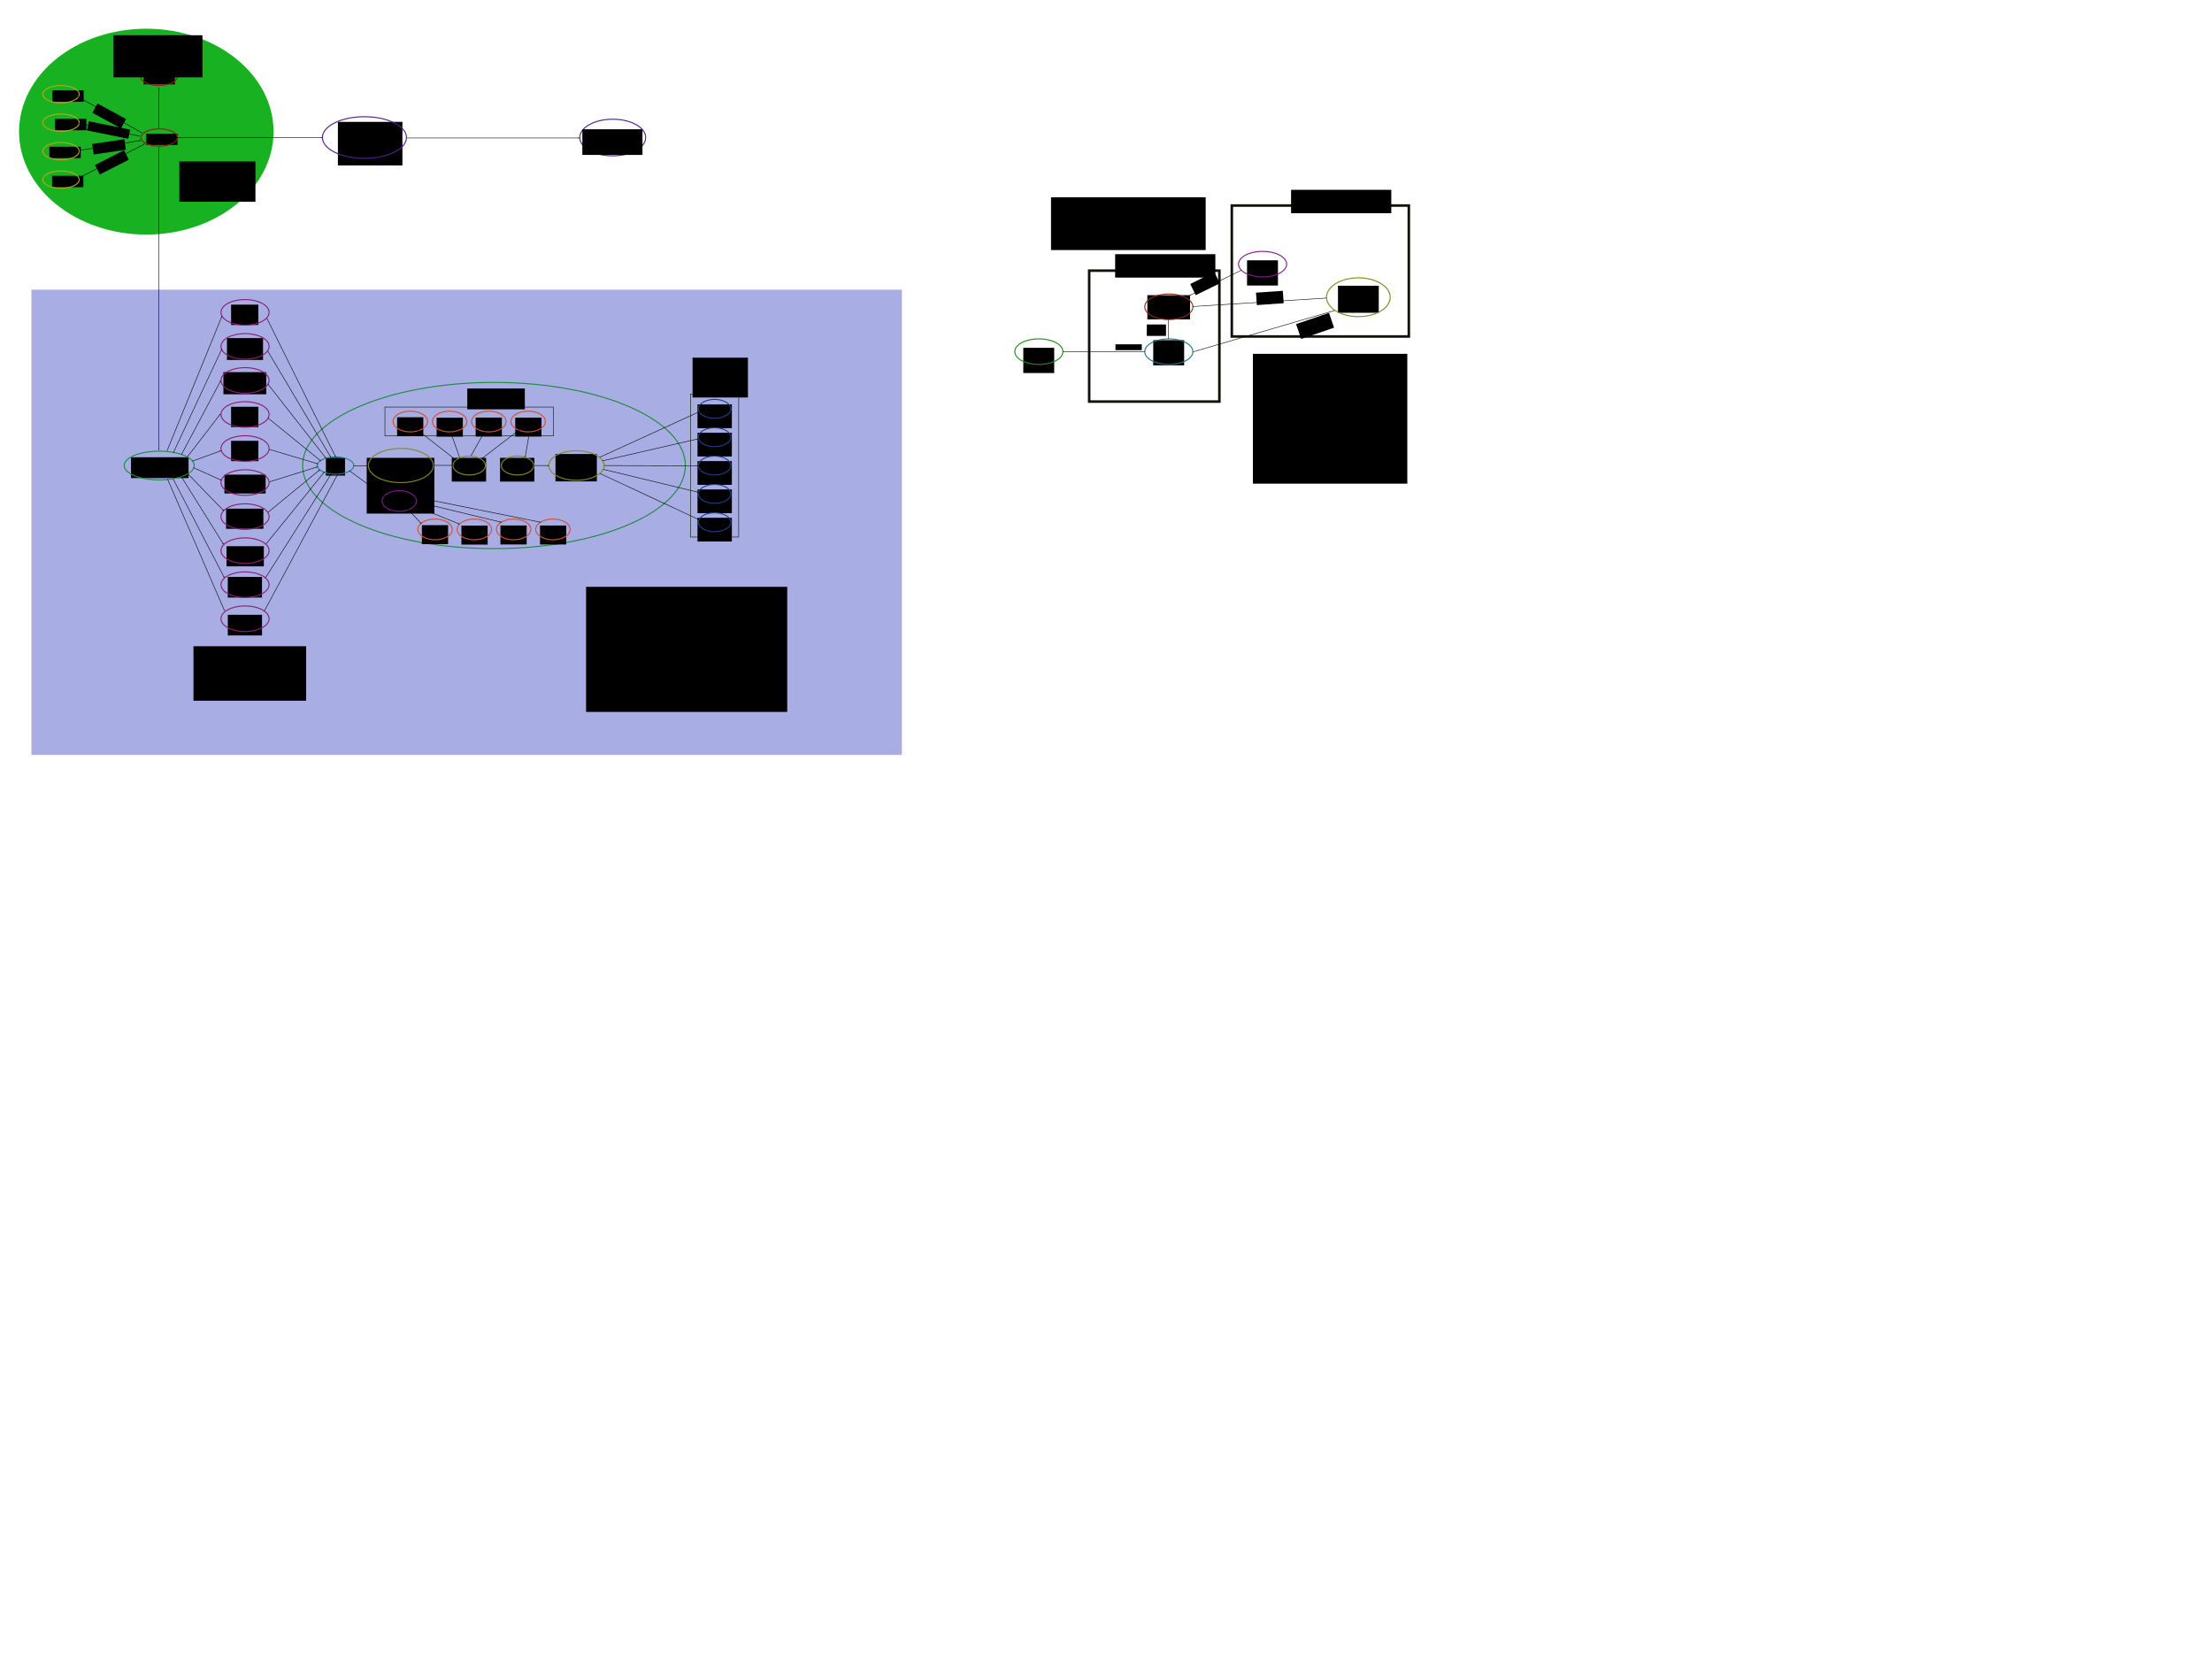 <?xml version="1.0" encoding="UTF-8" standalone="no"?>
<!-- Created with Inkscape (http://www.inkscape.org/) -->

<svg
   xmlns:dc="http://purl.org/dc/elements/1.1/"
   xmlns:cc="http://creativecommons.org/ns#"
   xmlns:rdf="http://www.w3.org/1999/02/22-rdf-syntax-ns#"
   xmlns:svg="http://www.w3.org/2000/svg"
   xmlns="http://www.w3.org/2000/svg"
   xmlns:sodipodi="http://sodipodi.sourceforge.net/DTD/sodipodi-0.dtd"
   xmlns:inkscape="http://www.inkscape.org/namespaces/inkscape"
   width="4320"
   height="3240"
   id="svg2"
   version="1.1"
   inkscape:version="0.48.5 r10040"
   sodipodi:docname="design.svg">
  <defs
     id="defs4">
    <marker
       inkscape:stockid="Arrow1Mend"
       orient="auto"
       refY="0.0"
       refX="0.0"
       id="Arrow1Mend"
       style="overflow:visible;">
      <path
         id="path4501"
         d="M 0.0,0.0 L 5.0,-5.0 L -12.5,0.0 L 5.0,5.0 L 0.0,0.0 z "
         style="fill-rule:evenodd;stroke:#000000;stroke-width:1.0pt;"
         transform="scale(0.4) rotate(180) translate(10,0)" />
    </marker>
    <marker
       inkscape:stockid="Arrow1Lstart"
       orient="auto"
       refY="0.0"
       refX="0.0"
       id="Arrow1Lstart"
       style="overflow:visible">
      <path
         id="path3962"
         d="M 0.0,0.0 L 5.0,-5.0 L -12.5,0.0 L 5.0,5.0 L 0.0,0.0 z "
         style="fill-rule:evenodd;stroke:#000000;stroke-width:1.0pt"
         transform="scale(0.8) translate(12.5,0)" />
    </marker>
    <marker
       inkscape:stockid="Arrow1Lend"
       orient="auto"
       refY="0.0"
       refX="0.0"
       id="Arrow1Lend"
       style="overflow:visible;">
      <path
         id="path3965"
         d="M 0.0,0.0 L 5.0,-5.0 L -12.5,0.0 L 5.0,5.0 L 0.0,0.0 z "
         style="fill-rule:evenodd;stroke:#000000;stroke-width:1.0pt;"
         transform="scale(0.8) rotate(180) translate(12.5,0)" />
    </marker>
  </defs>
  <sodipodi:namedview
     id="base"
     pagecolor="#ffffff"
     bordercolor="#666666"
     borderopacity="1.0"
     inkscape:pageopacity="0.0"
     inkscape:pageshadow="2"
     inkscape:zoom="0.7"
     inkscape:cx="2471.2364"
     inkscape:cy="2567.5054"
     inkscape:document-units="px"
     inkscape:current-layer="layer1"
     showgrid="false"
     inkscape:window-width="1368"
     inkscape:window-height="693"
     inkscape:window-x="-2"
     inkscape:window-y="-3"
     inkscape:window-maximized="1" />
  <g
     inkscape:label="Layer 1"
     inkscape:groupmode="layer"
     id="layer1"
     transform="translate(0,2187.638)">
    <rect
       y="-1786.209"
       x="2405.714"
       height="255.714"
       width="345.714"
       id="rect5370"
       style="fill:none;stroke:#111208;stroke-width:5;stroke-miterlimit:4;stroke-opacity:1;stroke-dasharray:none" />
    <g
       id="g8980"
       transform="translate(-12.857,55.977)">
      <path
         transform="translate(-315.591,-2241.514)"
         d="m 862.67,254.999 c 0,111.02 -111.256,201.02 -248.498,201.02 -137.241,0 -248.498,-90 -248.498,-201.02 0,-111.02 111.256,-201.02 248.498,-201.02 137.241,0 248.498,90 248.498,201.02 z"
         sodipodi:ry="201.02036"
         sodipodi:rx="248.49756"
         sodipodi:cy="254.99924"
         sodipodi:cx="614.17273"
         id="path8960"
         style="fill:#18b121;fill-opacity:1;stroke:none"
         sodipodi:type="arc" />
      <flowRoot
         transform="translate(-398.292,-2133.956)"
         style="font-size:12px;font-style:normal;font-weight:normal;line-height:125%;letter-spacing:0px;word-spacing:0px;fill:#000000;fill-opacity:1;stroke:none;font-family:Sans"
         id="flowRoot8962"
         xml:space="preserve"><flowRegion
           id="flowRegion8964"><rect
             y="205.714"
             x="761.429"
             height="78.571"
             width="148.571"
             id="rect8966" /></flowRegion><flowPara
           style="font-size:56px;font-weight:bold;-inkscape-font-specification:Sans Bold"
           id="flowPara8968">Qt</flowPara></flowRoot>    </g>
    <rect
       style="fill:#a8aee3;fill-opacity:1;stroke:none"
       id="rect8970"
       width="1700"
       height="908.571"
       x="61.429"
       y="-1621.924" />
    <g
       id="g3782"
       transform="translate(45,94.67)">
      <flowRoot
         transform="translate(-1.901,-2186.469)"
         style="font-size:12px;font-style:normal;font-weight:normal;line-height:125%;letter-spacing:0px;word-spacing:0px;fill:#000000;fill-opacity:1;stroke:none;font-family:Sans"
         id="flowRoot3004"
         xml:space="preserve"><flowRegion
           id="flowRegion3006"><rect
             y="165.096"
             x="242.437"
             height="22.223"
             width="61.114"
             id="rect3008" /></flowRegion><flowPara
           id="flowPara3010">Daemon</flowPara></flowRoot>      <path
         transform="translate(0,-2187.638)"
         d="m 301.531,173.934 c 0,9.345 -15.942,16.92 -35.608,16.92 -19.666,0 -35.608,-7.575 -35.608,-16.92 0,-9.345 15.942,-16.92 35.608,-16.92 19.666,0 35.608,7.575 35.608,16.92 z"
         sodipodi:ry="16.920055"
         sodipodi:rx="35.607876"
         sodipodi:cy="173.93448"
         sodipodi:cx="265.92267"
         id="path3012"
         style="fill:none;stroke:#8a1e1e;stroke-width:2;stroke-miterlimit:4;stroke-opacity:1;stroke-dasharray:none"
         sodipodi:type="arc" />
    </g>
    <g
       id="g3864"
       transform="translate(0,54.548)">
      <g
         transform="translate(-0.357,0)"
         id="g3836">
        <flowRoot
           transform="translate(-139.803,-2230.731)"
           style="font-size:12px;font-style:normal;font-weight:normal;line-height:125%;letter-spacing:0px;word-spacing:0px;fill:#000000;fill-opacity:1;stroke:none;font-family:Sans"
           id="flowRoot3791"
           xml:space="preserve"><flowRegion
             id="flowRegion3793"><rect
               y="165.096"
               x="242.437"
               height="22.223"
               width="61.114"
               id="rect3795" /></flowRegion><flowPara
             id="flowPara3797">Serial</flowPara></flowRoot>        <path
           transform="translate(-146.472,-2232.084)"
           d="m 301.531,173.934 c 0,9.345 -15.942,16.92 -35.608,16.92 -19.666,0 -35.608,-7.575 -35.608,-16.92 0,-9.345 15.942,-16.92 35.608,-16.92 19.666,0 35.608,7.575 35.608,16.92 z"
           sodipodi:ry="16.920055"
           sodipodi:rx="35.607876"
           sodipodi:cy="173.93448"
           sodipodi:cx="265.92267"
           id="path3799"
           style="fill:none;stroke:#acac17;stroke-width:2;stroke-miterlimit:4;stroke-opacity:1;stroke-dasharray:none"
           sodipodi:type="arc" />
      </g>
      <g
         transform="translate(0.357,-2.262)"
         id="g3843">
        <flowRoot
           xml:space="preserve"
           id="flowRoot3806"
           style="font-size:12px;font-style:normal;font-weight:normal;line-height:125%;letter-spacing:0px;word-spacing:0px;fill:#000000;fill-opacity:1;stroke:none;font-family:Sans"
           transform="translate(-135.227,-2172.874)"><flowRegion
             id="flowRegion3808"><rect
               id="rect3810"
               width="61.114"
               height="22.223"
               x="242.437"
               y="165.096" /></flowRegion><flowPara
             id="flowPara3812">Usb</flowPara></flowRoot>        <path
           sodipodi:type="arc"
           style="fill:none;stroke:#acac17;stroke-width:2;stroke-miterlimit:4;stroke-opacity:1;stroke-dasharray:none"
           id="path3814"
           sodipodi:cx="265.92267"
           sodipodi:cy="173.93448"
           sodipodi:rx="35.607876"
           sodipodi:ry="16.920055"
           d="m 301.531,173.934 c 0,9.345 -15.942,16.92 -35.608,16.92 -19.666,0 -35.608,-7.575 -35.608,-16.92 0,-9.345 15.942,-16.92 35.608,-16.92 19.666,0 35.608,7.575 35.608,16.92 z"
           transform="translate(-147.186,-2174.227)" />
      </g>
      <g
         transform="translate(0,6.548)"
         id="g3850">
        <flowRoot
           transform="translate(-145.932,-2127.251)"
           style="font-size:12px;font-style:normal;font-weight:normal;line-height:125%;letter-spacing:0px;word-spacing:0px;fill:#000000;fill-opacity:1;stroke:none;font-family:Sans"
           id="flowRoot3816"
           xml:space="preserve"><flowRegion
             id="flowRegion3818"><rect
               y="165.096"
               x="242.437"
               height="22.223"
               width="61.114"
               id="rect3820" /></flowRegion><flowPara
             id="flowPara3822">Joystick</flowPara></flowRoot>        <path
           transform="translate(-146.829,-2127.442)"
           d="m 301.531,173.934 c 0,9.345 -15.942,16.92 -35.608,16.92 -19.666,0 -35.608,-7.575 -35.608,-16.92 0,-9.345 15.942,-16.92 35.608,-16.92 19.666,0 35.608,7.575 35.608,16.92 z"
           sodipodi:ry="16.920055"
           sodipodi:rx="35.607876"
           sodipodi:cy="173.93448"
           sodipodi:cx="265.92267"
           id="path3824"
           style="fill:none;stroke:#acac17;stroke-width:2;stroke-miterlimit:4;stroke-opacity:1;stroke-dasharray:none"
           sodipodi:type="arc" />
      </g>
      <g
         id="g3857">
        <flowRoot
           xml:space="preserve"
           id="flowRoot3826"
           style="font-size:12px;font-style:normal;font-weight:normal;line-height:125%;letter-spacing:0px;word-spacing:0px;fill:#000000;fill-opacity:1;stroke:none;font-family:Sans"
           transform="translate(-140.726,-2063.945)"><flowRegion
             id="flowRegion3828"><rect
               id="rect3830"
               width="61.114"
               height="22.223"
               x="242.437"
               y="165.096" /></flowRegion><flowPara
             id="flowPara3832">Other</flowPara></flowRoot>        <path
           sodipodi:type="arc"
           style="fill:none;stroke:#acac17;stroke-width:2;stroke-miterlimit:4;stroke-opacity:1;stroke-dasharray:none"
           id="path3834"
           sodipodi:cx="265.92267"
           sodipodi:cy="173.93448"
           sodipodi:rx="35.607876"
           sodipodi:ry="16.920055"
           d="m 301.531,173.934 c 0,9.345 -15.942,16.92 -35.608,16.92 -19.666,0 -35.608,-7.575 -35.608,-16.92 0,-9.345 15.942,-16.92 35.608,-16.92 19.666,0 35.608,7.575 35.608,16.92 z"
           transform="translate(-146.829,-2065.299)" />
      </g>
    </g>
    <path
       style="fill:none;stroke:#000000;stroke-width:1px;stroke-linecap:butt;stroke-linejoin:miter;stroke-opacity:1;marker-end:url(#Arrow1Lend)"
       d="m 152.143,-1998.804 124.821,70.536"
       id="path3890"
       inkscape:connector-curvature="0"
       sodipodi:nodetypes="cc" />
    <path
       style="fill:none;stroke:#000000;stroke-width:1px;stroke-linecap:butt;stroke-linejoin:miter;stroke-opacity:1;marker-end:url(#Arrow1Lend)"
       d="m 153.571,-1946.661 119.464,25"
       id="path3892"
       inkscape:connector-curvature="0"
       sodipodi:nodetypes="cc" />
    <path
       style="fill:none;stroke:#000000;stroke-width:1px;stroke-linecap:butt;stroke-linejoin:miter;stroke-opacity:1;marker-end:url(#Arrow1Lend)"
       d="m 155,-1893.804 119.643,-19.464"
       id="path3894"
       inkscape:connector-curvature="0"
       sodipodi:nodetypes="cc" />
    <path
       style="fill:none;stroke:#000000;stroke-width:1px;stroke-linecap:butt;stroke-linejoin:miter;stroke-opacity:1;marker-end:url(#Arrow1Lend)"
       d="m 154.286,-1840.232 128.036,-66.25"
       id="path3896"
       inkscape:connector-curvature="0"
       sodipodi:nodetypes="cc" />
    <flowRoot
       xml:space="preserve"
       id="flowRoot3898"
       style="font-size:12px;font-style:normal;font-weight:normal;line-height:125%;letter-spacing:0px;word-spacing:0px;fill:#000000;fill-opacity:1;stroke:none;font-family:Sans"
       transform="matrix(0.878,0.479,-0.479,0.878,55.563,-2186.072)"><flowRegion
         id="flowRegion3900"><rect
           id="rect3902"
           width="63.571"
           height="20.714"
           x="214.286"
           y="111.429" /></flowRegion><flowPara
         id="flowPara3904"
         style="font-size:6px">Enumerate devices upon driver start</flowPara></flowRoot>    <flowRoot
       transform="matrix(0.98,0.198,-0.198,0.98,-14.579,-2102.45)"
       style="font-size:12px;font-style:normal;font-weight:normal;line-height:125%;letter-spacing:0px;word-spacing:0px;fill:#000000;fill-opacity:1;stroke:none;font-family:Sans"
       id="flowRoot3906"
       xml:space="preserve"><flowRegion
         id="flowRegion3908"><rect
           y="111.429"
           x="214.286"
           height="18.249"
           width="82.434"
           id="rect3910" /></flowRegion><flowPara
         style="font-size:6px"
         id="flowPara3912">Enumerate devices upon driver start and hotplug</flowPara></flowRoot>    <flowRoot
       transform="matrix(0.989,-0.146,0.146,0.989,-48.17,-1985.342)"
       style="font-size:12px;font-style:normal;font-weight:normal;line-height:125%;letter-spacing:0px;word-spacing:0px;fill:#000000;fill-opacity:1;stroke:none;font-family:Sans"
       id="flowRoot3914"
       xml:space="preserve"><flowRegion
         id="flowRegion3916"><rect
           y="111.429"
           x="214.286"
           height="20.714"
           width="63.571"
           id="rect3918" /></flowRegion><flowPara
         style="font-size:6px"
         id="flowPara3920">Enumerate devices upon driver start</flowPara></flowRoot>    <flowRoot
       xml:space="preserve"
       id="flowRoot3922"
       style="font-size:12px;font-style:normal;font-weight:normal;line-height:125%;letter-spacing:0px;word-spacing:0px;fill:#000000;fill-opacity:1;stroke:none;font-family:Sans"
       transform="matrix(0.891,-0.454,0.454,0.891,-55.977,-1867.381)"><flowRegion
         id="flowRegion3924"><rect
           id="rect3926"
           width="63.571"
           height="20.714"
           x="214.286"
           y="111.429" /></flowRegion><flowPara
         id="flowPara3928"
         style="font-size:6px">Enumerate devices upon driver start?</flowPara></flowRoot>    <path
       style="fill:none;stroke:#000000;stroke-width:1px;stroke-linecap:butt;stroke-linejoin:miter;stroke-opacity:1;marker-end:url(#Arrow1Lend)"
       d="m 310.357,-1936.661 0,-79.643"
       id="path3956"
       inkscape:connector-curvature="0" />
    <g
       id="g8987"
       transform="translate(0,42.523)">
      <g
         transform="translate(377.863,149.73)"
         id="g3949">
        <flowRoot
           transform="translate(39.599,-2306.979)"
           style="font-size:12px;font-style:normal;font-weight:normal;line-height:125%;letter-spacing:0px;word-spacing:0px;fill:#000000;fill-opacity:1;stroke:none;font-family:Sans"
           id="flowRoot3932"
           xml:space="preserve"><flowRegion
             id="flowRegion3934"><rect
               y="165.096"
               x="242.437"
               height="85.105"
               width="126.017"
               id="rect3936" /></flowRegion><flowPara
             id="flowPara3938">Legacy Magellen protocol window. deprecated. X11, Windows, mac.</flowPara></flowRoot>        <path
           transform="translate(67.981,-2285.22)"
           d="m 347.998,173.934 c 0,22.455 -36.746,40.659 -82.075,40.659 -45.329,0 -82.075,-18.203 -82.075,-40.659 0,-22.455 36.746,-40.659 82.075,-40.659 45.329,0 82.075,18.203 82.075,40.659 z"
           sodipodi:ry="40.658638"
           sodipodi:rx="82.074898"
           sodipodi:cy="173.93448"
           sodipodi:cx="265.92267"
           id="path3940"
           style="fill:none;stroke:#521e8a;stroke-width:2;stroke-miterlimit:4;stroke-opacity:1;stroke-dasharray:none"
           sodipodi:type="arc" />
      </g>
      <g
         transform="translate(400.844,21.35)"
         id="g4802">
        <path
           sodipodi:type="arc"
           style="fill:none;stroke:#521e8a;stroke-width:2;stroke-miterlimit:4;stroke-opacity:1;stroke-dasharray:none"
           id="path4584"
           sodipodi:cx="784.88855"
           sodipodi:cy="222.16927"
           sodipodi:rx="64.334671"
           sodipodi:ry="35.763241"
           d="m 849.223,222.169 c 0,19.751 -28.804,35.763 -64.335,35.763 -35.531,0 -64.335,-16.012 -64.335,-35.763 0,-19.752 28.804,-35.763 64.335,-35.763 35.531,0 64.335,16.012 64.335,35.763 z"
           transform="translate(10.909,-2205.075)" />
        <flowRoot
           xml:space="preserve"
           id="flowRoot4586"
           style="font-size:12px;font-style:normal;font-weight:normal;text-align:center;line-height:125%;letter-spacing:0px;word-spacing:0px;text-anchor:middle;fill:#000000;fill-opacity:1;stroke:none;font-family:Sans"
           transform="translate(3.131,-2174.243)"><flowRegion
             id="flowRegion4588"><rect
               id="rect4590"
               width="117.414"
               height="50.1"
               x="733.371"
               y="175.197"
               style="text-align:center;text-anchor:middle" /></flowRegion><flowPara
             id="flowPara4592">Legacy/Proprietary Application:</flowPara></flowRoot>      </g>
      <path
         inkscape:connector-curvature="0"
         id="path4809"
         d="m 794.804,-1960.695 336.381,0"
         style="fill:none;stroke:#000000;stroke-width:1px;stroke-linecap:butt;stroke-linejoin:miter;stroke-opacity:1;marker-end:url(#Arrow1Lend)" />
    </g>
    <g
       id="g5012"
       transform="translate(0,539.873)">
      <flowRoot
         transform="translate(13.457,-1999.586)"
         style="font-size:12px;font-style:normal;font-weight:normal;line-height:125%;letter-spacing:0px;word-spacing:0px;fill:#000000;fill-opacity:1;stroke:none;font-family:Sans"
         id="flowRoot4995"
         xml:space="preserve"><flowRegion
           id="flowRegion4997"><rect
             y="165.096"
             x="242.437"
             height="40.659"
             width="112.38"
             id="rect4999" /></flowRegion><flowPara
           id="flowPara5001">DBus Interface. New development</flowPara></flowRoot>      <path
         transform="translate(45,-1992.276)"
         d="m 334.361,173.934 c 0,15.482 -30.641,28.032 -68.438,28.032 -37.797,0 -68.438,-12.55 -68.438,-28.032 0,-15.482 30.641,-28.032 68.438,-28.032 37.797,0 68.438,12.55 68.438,28.032 z"
         sodipodi:ry="28.031731"
         sodipodi:rx="68.437836"
         sodipodi:cy="173.93448"
         sodipodi:cx="265.92267"
         id="path5003"
         style="fill:none;stroke:#1e8a3d;stroke-width:2;stroke-miterlimit:4;stroke-opacity:1;stroke-dasharray:none"
         sodipodi:type="arc" />
    </g>
    <path
       style="fill:none;stroke:#000000;stroke-width:1px;stroke-linecap:butt;stroke-linejoin:miter;stroke-opacity:1;marker-start:url(#Arrow1Lstart);marker-end:url(#Arrow1Lend)"
       d="m 310.117,-1900.314 0,591.444"
       id="path5019"
       inkscape:connector-curvature="0"
       sodipodi:nodetypes="cc" />
    <g
       id="g5389"
       transform="translate(553.863,539.873)">
      <flowRoot
         xml:space="preserve"
         id="flowRoot5391"
         style="font-size:12px;font-style:normal;font-weight:normal;line-height:125%;letter-spacing:0px;word-spacing:0px;fill:#000000;fill-opacity:1;stroke:none;font-family:Sans"
         transform="translate(116.314,-2133.872)"><flowRegion
           id="flowRegion5393"><rect
             id="rect5395"
             width="112.38"
             height="40.659"
             x="242.437"
             y="165.096" /></flowRegion><flowPara
           id="flowPara5397">New Application:</flowPara></flowRoot>      <path
         sodipodi:type="arc"
         style="fill:none;stroke:#1e8a3d;stroke-width:2;stroke-miterlimit:4;stroke-opacity:1;stroke-dasharray:none"
         id="path5399"
         sodipodi:cx="265.92267"
         sodipodi:cy="173.93448"
         sodipodi:rx="373.746"
         sodipodi:ry="162.31743"
         d="m 639.669,173.934 c 0,89.645 -167.332,162.317 -373.746,162.317 -206.414,0 -373.746,-72.672 -373.746,-162.317 0,-89.645 167.332,-162.317 373.746,-162.317 206.414,0 373.746,72.672 373.746,162.317 z"
         transform="translate(145,-1992.276)" />
    </g>
    <g
       transform="translate(395.919,727.735)"
       id="g5401">
      <flowRoot
         xml:space="preserve"
         id="flowRoot5403"
         style="font-size:12px;font-style:normal;font-weight:normal;text-align:center;line-height:125%;letter-spacing:0px;word-spacing:0px;text-anchor:middle;fill:#000000;fill-opacity:1;stroke:none;font-family:Sans"
         transform="translate(-1.901,-2186.469)"><flowRegion
           id="flowRegion5405"><rect
             id="rect5407"
             width="37.376"
             height="34.85"
             x="242.437"
             y="165.096"
             style="text-align:center;text-anchor:middle" /></flowRegion><flowPara
           id="flowPara5409">DBus Client</flowPara></flowRoot>      <path
         sodipodi:type="arc"
         style="fill:none;stroke:#1e808a;stroke-width:2;stroke-miterlimit:4;stroke-opacity:1;stroke-dasharray:none"
         id="path5411"
         sodipodi:cx="265.92267"
         sodipodi:cy="173.93448"
         sodipodi:rx="35.607876"
         sodipodi:ry="16.920055"
         d="m 301.531,173.934 c 0,9.345 -15.942,16.92 -35.608,16.92 -19.666,0 -35.608,-7.575 -35.608,-16.92 0,-9.345 15.942,-16.92 35.608,-16.92 19.666,0 35.608,7.575 35.608,16.92 z"
         transform="translate(-6.508,-2180.138)" />
    </g>
    <g
       id="g5533"
       transform="translate(0,397.069)">
      <g
         transform="translate(219.142,230.938)"
         id="g5413">
        <flowRoot
           xml:space="preserve"
           id="flowRoot5415"
           style="font-size:12px;font-style:normal;font-weight:normal;text-align:center;line-height:125%;letter-spacing:0px;word-spacing:0px;text-anchor:middle;fill:#000000;fill-opacity:1;stroke:none;font-family:Sans"
           transform="translate(-10.252,-2186.284)"><flowRegion
             id="flowRegion5417"><rect
               id="rect5419"
               width="53.286"
               height="39.649"
               x="242.437"
               y="165.096"
               style="text-align:center;text-anchor:middle" /></flowRegion><flowPara
             id="flowPara5421">Motion Packet</flowPara></flowRoot>        <path
           sodipodi:type="arc"
           style="fill:none;stroke:#8a1e73;stroke-width:2;stroke-miterlimit:4;stroke-opacity:1;stroke-dasharray:none"
           id="path5423"
           sodipodi:cx="265.92267"
           sodipodi:cy="173.93448"
           sodipodi:rx="46.972092"
           sodipodi:ry="25.001276"
           d="m 312.895,173.934 c 0,13.808 -21.03,25.001 -46.972,25.001 -25.942,0 -46.972,-11.193 -46.972,-25.001 0,-13.808 21.03,-25.001 46.972,-25.001 25.942,0 46.972,11.193 46.972,25.001 z"
           transform="translate(-6.508,-2180.138)" />
      </g>
      <g
         id="g5425"
         transform="translate(219.142,297.423)">
        <flowRoot
           transform="translate(-10.252,-2186.284)"
           style="font-size:12px;font-style:normal;font-weight:normal;text-align:center;line-height:125%;letter-spacing:0px;word-spacing:0px;text-anchor:middle;fill:#000000;fill-opacity:1;stroke:none;font-family:Sans"
           id="flowRoot5427"
           xml:space="preserve"><flowRegion
             id="flowRegion5429"><rect
               style="text-align:center;text-anchor:middle"
               y="165.096"
               x="242.437"
               height="39.649"
               width="53.286"
               id="rect5431" /></flowRegion><flowPara
             id="flowPara5433">Button Packet</flowPara></flowRoot>        <path
           transform="translate(-6.508,-2180.138)"
           d="m 312.895,173.934 c 0,13.808 -21.03,25.001 -46.972,25.001 -25.942,0 -46.972,-11.193 -46.972,-25.001 0,-13.808 21.03,-25.001 46.972,-25.001 25.942,0 46.972,11.193 46.972,25.001 z"
           sodipodi:ry="25.001276"
           sodipodi:rx="46.972092"
           sodipodi:cy="173.93448"
           sodipodi:cx="265.92267"
           id="path5435"
           style="fill:none;stroke:#8a1e73;stroke-width:2;stroke-miterlimit:4;stroke-opacity:1;stroke-dasharray:none"
           sodipodi:type="arc" />
      </g>
      <g
         id="g5437"
         transform="translate(219.142,31.484)">
        <flowRoot
           transform="translate(-10.252,-2186.284)"
           style="font-size:12px;font-style:normal;font-weight:normal;text-align:center;line-height:125%;letter-spacing:0px;word-spacing:0px;text-anchor:middle;fill:#000000;fill-opacity:1;stroke:none;font-family:Sans"
           id="flowRoot5439"
           xml:space="preserve"><flowRegion
             id="flowRegion5441"><rect
               style="text-align:center;text-anchor:middle"
               y="165.096"
               x="242.437"
               height="39.649"
               width="53.286"
               id="rect5443" /></flowRegion><flowPara
             id="flowPara5445">Device List</flowPara></flowRoot>        <path
           transform="translate(-6.508,-2180.138)"
           d="m 312.895,173.934 c 0,13.808 -21.03,25.001 -46.972,25.001 -25.942,0 -46.972,-11.193 -46.972,-25.001 0,-13.808 21.03,-25.001 46.972,-25.001 25.942,0 46.972,11.193 46.972,25.001 z"
           sodipodi:ry="25.001276"
           sodipodi:rx="46.972092"
           sodipodi:cy="173.93448"
           sodipodi:cx="265.92267"
           id="path5447"
           style="fill:none;stroke:#8a1e73;stroke-width:2;stroke-miterlimit:4;stroke-opacity:1;stroke-dasharray:none"
           sodipodi:type="arc" />
      </g>
      <g
         transform="translate(219.142,97.969)"
         id="g5449">
        <flowRoot
           xml:space="preserve"
           id="flowRoot5451"
           style="font-size:12px;font-style:normal;font-weight:normal;text-align:center;line-height:125%;letter-spacing:0px;word-spacing:0px;text-anchor:middle;fill:#000000;fill-opacity:1;stroke:none;font-family:Sans"
           transform="translate(-18.33,-2187.448)"><flowRegion
             id="flowRegion5453"><rect
               id="rect5455"
               width="70.458"
               height="42.679"
               x="242.437"
               y="165.096"
               style="text-align:center;text-anchor:middle" /></flowRegion><flowPara
             id="flowPara5457">Device Hotplug in</flowPara></flowRoot>        <path
           sodipodi:type="arc"
           style="fill:none;stroke:#8a1e73;stroke-width:2;stroke-miterlimit:4;stroke-opacity:1;stroke-dasharray:none"
           id="path5459"
           sodipodi:cx="265.92267"
           sodipodi:cy="173.93448"
           sodipodi:rx="46.972092"
           sodipodi:ry="25.001276"
           d="m 312.895,173.934 c 0,13.808 -21.03,25.001 -46.972,25.001 -25.942,0 -46.972,-11.193 -46.972,-25.001 0,-13.808 21.03,-25.001 46.972,-25.001 25.942,0 46.972,11.193 46.972,25.001 z"
           transform="translate(-6.508,-2180.138)" />
      </g>
      <g
         id="g5461"
         transform="translate(219.142,164.453)">
        <flowRoot
           transform="translate(-25.262,-2187.448)"
           style="font-size:12px;font-style:normal;font-weight:normal;text-align:center;line-height:125%;letter-spacing:0px;word-spacing:0px;text-anchor:middle;fill:#000000;fill-opacity:1;stroke:none;font-family:Sans"
           id="flowRoot5463"
           xml:space="preserve"><flowRegion
             id="flowRegion5465"><rect
               style="text-align:center;text-anchor:middle"
               y="165.096"
               x="242.437"
               height="43.184"
               width="83.59"
               id="rect5467" /></flowRegion><flowPara
             id="flowPara5469">Device Hotplug out</flowPara></flowRoot>        <path
           transform="translate(-6.508,-2180.138)"
           d="m 312.895,173.934 c 0,13.808 -21.03,25.001 -46.972,25.001 -25.942,0 -46.972,-11.193 -46.972,-25.001 0,-13.808 21.03,-25.001 46.972,-25.001 25.942,0 46.972,11.193 46.972,25.001 z"
           sodipodi:ry="25.001276"
           sodipodi:rx="46.972092"
           sodipodi:cy="173.93448"
           sodipodi:cx="265.92267"
           id="path5471"
           style="fill:none;stroke:#8a1e73;stroke-width:2;stroke-miterlimit:4;stroke-opacity:1;stroke-dasharray:none"
           sodipodi:type="arc" />
      </g>
      <g
         transform="translate(219.142,363.908)"
         id="g5473">
        <flowRoot
           xml:space="preserve"
           id="flowRoot5475"
           style="font-size:12px;font-style:normal;font-weight:normal;text-align:center;line-height:125%;letter-spacing:0px;word-spacing:0px;text-anchor:middle;fill:#000000;fill-opacity:1;stroke:none;font-family:Sans"
           transform="translate(-23.224,-2186.756)"><flowRegion
             id="flowRegion5477"><rect
               id="rect5479"
               width="80.428"
               height="36.791"
               x="242.437"
               y="165.096"
               style="text-align:center;text-anchor:middle" /></flowRegion><flowPara
             id="flowPara5481">Translation On/Off</flowPara></flowRoot>        <path
           sodipodi:type="arc"
           style="fill:none;stroke:#8a1e73;stroke-width:2;stroke-miterlimit:4;stroke-opacity:1;stroke-dasharray:none"
           id="path5483"
           sodipodi:cx="265.92267"
           sodipodi:cy="173.93448"
           sodipodi:rx="46.972092"
           sodipodi:ry="25.001276"
           d="m 312.895,173.934 c 0,13.808 -21.03,25.001 -46.972,25.001 -25.942,0 -46.972,-11.193 -46.972,-25.001 0,-13.808 21.03,-25.001 46.972,-25.001 25.942,0 46.972,11.193 46.972,25.001 z"
           transform="translate(-6.508,-2180.138)" />
      </g>
      <g
         id="g5485"
         transform="translate(219.142,430.393)">
        <flowRoot
           transform="translate(-20.033,-2186.756)"
           style="font-size:12px;font-style:normal;font-weight:normal;text-align:center;line-height:125%;letter-spacing:0px;word-spacing:0px;text-anchor:middle;fill:#000000;fill-opacity:1;stroke:none;font-family:Sans"
           id="flowRoot5487"
           xml:space="preserve"><flowRegion
             id="flowRegion5489"><rect
               style="text-align:center;text-anchor:middle"
               y="165.096"
               x="242.437"
               height="39.317"
               width="72.852"
               id="rect5491" /></flowRegion><flowPara
             id="flowPara5493">Rotation On/Off</flowPara></flowRoot>        <path
           transform="translate(-6.508,-2180.138)"
           d="m 312.895,173.934 c 0,13.808 -21.03,25.001 -46.972,25.001 -25.942,0 -46.972,-11.193 -46.972,-25.001 0,-13.808 21.03,-25.001 46.972,-25.001 25.942,0 46.972,11.193 46.972,25.001 z"
           sodipodi:ry="25.001276"
           sodipodi:rx="46.972092"
           sodipodi:cy="173.93448"
           sodipodi:cx="265.92267"
           id="path5495"
           style="fill:none;stroke:#8a1e73;stroke-width:2;stroke-miterlimit:4;stroke-opacity:1;stroke-dasharray:none"
           sodipodi:type="arc" />
      </g>
      <g
         transform="translate(219.142,496.878)"
         id="g5497">
        <flowRoot
           xml:space="preserve"
           id="flowRoot5499"
           style="font-size:12px;font-style:normal;font-weight:normal;text-align:center;line-height:125%;letter-spacing:0px;word-spacing:0px;text-anchor:middle;fill:#000000;fill-opacity:1;stroke:none;font-family:Sans"
           transform="translate(-19.169,-2179.948)"><flowRegion
             id="flowRegion5501"><rect
               id="rect5503"
               width="72.852"
               height="39.317"
               x="242.437"
               y="165.096"
               style="text-align:center;text-anchor:middle" /></flowRegion><flowPara
             id="flowPara5505">Zeroing</flowPara></flowRoot>        <path
           sodipodi:type="arc"
           style="fill:none;stroke:#8a1e73;stroke-width:2;stroke-miterlimit:4;stroke-opacity:1;stroke-dasharray:none"
           id="path5507"
           sodipodi:cx="265.92267"
           sodipodi:cy="173.93448"
           sodipodi:rx="46.972092"
           sodipodi:ry="25.001276"
           d="m 312.895,173.934 c 0,13.808 -21.03,25.001 -46.972,25.001 -25.942,0 -46.972,-11.193 -46.972,-25.001 0,-13.808 21.03,-25.001 46.972,-25.001 25.942,0 46.972,11.193 46.972,25.001 z"
           transform="translate(-6.508,-2180.138)" />
      </g>
      <g
         id="g5509"
         transform="translate(219.142,563.363)">
        <flowRoot
           transform="translate(-16.706,-2186.469)"
           style="font-size:12px;font-style:normal;font-weight:normal;text-align:center;line-height:125%;letter-spacing:0px;word-spacing:0px;text-anchor:middle;fill:#000000;fill-opacity:1;stroke:none;font-family:Sans"
           id="flowRoot5511"
           xml:space="preserve"><flowRegion
             id="flowRegion5513"><rect
               style="text-align:center;text-anchor:middle"
               y="165.096"
               x="242.437"
               height="40.327"
               width="66.791"
               id="rect5515" /></flowRegion><flowPara
             id="flowPara5517">Zero Radius</flowPara></flowRoot>        <path
           transform="translate(-6.508,-2180.138)"
           d="m 312.895,173.934 c 0,13.808 -21.03,25.001 -46.972,25.001 -25.942,0 -46.972,-11.193 -46.972,-25.001 0,-13.808 21.03,-25.001 46.972,-25.001 25.942,0 46.972,11.193 46.972,25.001 z"
           sodipodi:ry="25.001276"
           sodipodi:rx="46.972092"
           sodipodi:cy="173.93448"
           sodipodi:cx="265.92267"
           id="path5519"
           style="fill:none;stroke:#8a1e73;stroke-width:2;stroke-miterlimit:4;stroke-opacity:1;stroke-dasharray:none"
           sodipodi:type="arc" />
      </g>
      <g
         transform="translate(219.142,629.848)"
         id="g5521">
        <flowRoot
           xml:space="preserve"
           id="flowRoot5523"
           style="font-size:12px;font-style:normal;font-weight:normal;text-align:center;line-height:125%;letter-spacing:0px;word-spacing:0px;text-anchor:middle;fill:#000000;fill-opacity:1;stroke:none;font-family:Sans"
           transform="translate(-16.683,-2178.969)"><flowRegion
             id="flowRegion5525"><rect
               id="rect5527"
               width="66.791"
               height="40.327"
               x="242.437"
               y="165.096"
               style="text-align:center;text-anchor:middle" /></flowRegion><flowPara
             id="flowPara5529">More</flowPara></flowRoot>        <path
           sodipodi:type="arc"
           style="fill:none;stroke:#8a1e73;stroke-width:2;stroke-miterlimit:4;stroke-opacity:1;stroke-dasharray:none"
           id="path5531"
           sodipodi:cx="265.92267"
           sodipodi:cy="173.93448"
           sodipodi:rx="46.972092"
           sodipodi:ry="25.001276"
           d="m 312.895,173.934 c 0,13.808 -21.03,25.001 -46.972,25.001 -25.942,0 -46.972,-11.193 -46.972,-25.001 0,-13.808 21.03,-25.001 46.972,-25.001 25.942,0 46.972,11.193 46.972,25.001 z"
           transform="translate(-6.508,-2180.138)" />
      </g>
    </g>
    <flowRoot
       xml:space="preserve"
       id="flowRoot5609"
       style="font-size:12px;font-style:normal;font-weight:normal;line-height:125%;letter-spacing:0px;word-spacing:0px;fill:#000000;fill-opacity:1;stroke:none;font-family:Sans"
       transform="translate(-22.143,-1774.14)"><flowRegion
         id="flowRegion5611"><rect
           id="rect5613"
           width="220"
           height="106.429"
           x="400"
           y="848.571" /></flowRegion><flowPara
         id="flowPara5615">Much research and thought needs to put into this list of events. Some need to keep the device and interface in sync. Others are just notifications. These will be dependent on the device.</flowPara></flowRoot>    <path
       style="fill:none;stroke:#000000;stroke-width:1px;stroke-linecap:butt;stroke-linejoin:miter;stroke-opacity:1;marker-end:url(#Arrow1Lend)"
       d="m 326.279,-1307.275 107.076,-262.64"
       id="path5617"
       inkscape:connector-curvature="0" />
    <path
       style="fill:none;stroke:#000000;stroke-width:1px;stroke-linecap:butt;stroke-linejoin:miter;stroke-opacity:1;marker-end:url(#Arrow1Lend)"
       d="m 338.401,-1303.235 94.954,-203.041"
       id="path5619"
       inkscape:connector-curvature="0" />
    <path
       style="fill:none;stroke:#000000;stroke-width:1px;stroke-linecap:butt;stroke-linejoin:miter;stroke-opacity:1;marker-end:url(#Arrow1Lend)"
       d="m 354.564,-1300.204 76.772,-144.452"
       id="path5621"
       inkscape:connector-curvature="0" />
    <path
       style="fill:none;stroke:#000000;stroke-width:1px;stroke-linecap:butt;stroke-linejoin:miter;stroke-opacity:1;marker-end:url(#Arrow1Lend)"
       d="m 365.675,-1295.153 64.65,-83.843"
       id="path5623"
       inkscape:connector-curvature="0" />
    <path
       style="fill:none;stroke:#000000;stroke-width:1px;stroke-linecap:butt;stroke-linejoin:miter;stroke-opacity:1;marker-end:url(#Arrow1Lend)"
       d="m 375.777,-1287.072 55.558,-20.203"
       id="path5625"
       inkscape:connector-curvature="0" />
    <path
       style="fill:none;stroke:#000000;stroke-width:1px;stroke-linecap:butt;stroke-linejoin:miter;stroke-opacity:1;marker-end:url(#Arrow1Lend)"
       d="m 378.214,-1274.14 53.929,24.286"
       id="path5627"
       inkscape:connector-curvature="0" />
    <path
       style="fill:none;stroke:#000000;stroke-width:1px;stroke-linecap:butt;stroke-linejoin:miter;stroke-opacity:1;marker-end:url(#Arrow1Lend)"
       d="m 367.143,-1261.997 69.643,71.786"
       id="path5629"
       inkscape:connector-curvature="0" />
    <path
       style="fill:none;stroke:#000000;stroke-width:1px;stroke-linecap:butt;stroke-linejoin:miter;stroke-opacity:1;marker-end:url(#Arrow1Lend)"
       d="m 354.058,-1256.767 82.327,131.825"
       id="path5631"
       inkscape:connector-curvature="0" />
    <path
       style="fill:none;stroke:#000000;stroke-width:1px;stroke-linecap:butt;stroke-linejoin:miter;stroke-opacity:1;marker-end:url(#Arrow1Lend)"
       d="m 337.896,-1252.727 100.005,192.939"
       id="path5633"
       inkscape:connector-curvature="0" />
    <path
       style="fill:none;stroke:#000000;stroke-width:1px;stroke-linecap:butt;stroke-linejoin:miter;stroke-opacity:1;marker-end:url(#Arrow1Lend)"
       d="M 327.289,-1251.717 438.406,-995.138"
       id="path5635"
       inkscape:connector-curvature="0" />
    <path
       style="fill:none;stroke:#000000;stroke-width:1px;stroke-linecap:butt;stroke-linejoin:miter;stroke-opacity:1;marker-end:url(#Arrow1Lend)"
       d="m 523.259,-1187.067 101.015,-82.832"
       id="path5643"
       inkscape:connector-curvature="0" />
    <path
       style="fill:none;stroke:#000000;stroke-width:1px;stroke-linecap:butt;stroke-linejoin:miter;stroke-opacity:1;marker-end:url(#Arrow1Lend)"
       d="m 526.289,-1246.666 93.944,-29.294"
       id="path5645"
       inkscape:connector-curvature="0" />
    <path
       style="fill:none;stroke:#000000;stroke-width:1px;stroke-linecap:butt;stroke-linejoin:miter;stroke-opacity:1;marker-end:url(#Arrow1Lend)"
       d="m 525.784,-1309.801 1.768,0.253 92.934,27.779"
       id="path5647"
       inkscape:connector-curvature="0" />
    <path
       style="fill:none;stroke:#000000;stroke-width:1px;stroke-linecap:butt;stroke-linejoin:miter;stroke-opacity:1;marker-end:url(#Arrow1Lend)"
       d="m 523.259,-1371.42 0,0 103.036,83.843"
       id="path5649"
       inkscape:connector-curvature="0" />
    <path
       style="fill:none;stroke:#000000;stroke-width:1px;stroke-linecap:butt;stroke-linejoin:miter;stroke-opacity:1;marker-end:url(#Arrow1Lend)"
       d="M 522.754,-1438.09 636.396,-1293.133"
       id="path5651"
       inkscape:connector-curvature="0" />
    <path
       style="fill:none;stroke:#000000;stroke-width:1px;stroke-linecap:butt;stroke-linejoin:miter;stroke-opacity:1;marker-end:url(#Arrow1Lend)"
       d="m 522.754,-1502.235 123.239,207.586"
       id="path5653"
       inkscape:connector-curvature="0" />
    <path
       style="fill:none;stroke:#000000;stroke-width:1px;stroke-linecap:butt;stroke-linejoin:miter;stroke-opacity:1;marker-end:url(#Arrow1Lend)"
       d="M 521.239,-1565.874 655.589,-1295.153"
       id="path5655"
       inkscape:connector-curvature="0" />
    <path
       style="fill:none;stroke:#000000;stroke-width:1px;stroke-linecap:butt;stroke-linejoin:miter;stroke-opacity:1;marker-end:url(#Arrow1Lend)"
       d="m 519.723,-1125.448 c 0,0 76.286,-93.63 113.642,-140.411"
       id="path5657"
       inkscape:connector-curvature="0"
       sodipodi:nodetypes="cc" />
    <path
       style="fill:none;stroke:#000000;stroke-width:1px;stroke-linecap:butt;stroke-linejoin:miter;stroke-opacity:1;marker-end:url(#Arrow1Lend)"
       d="m 517.198,-1059.788 3.03,-2.02 126.774,-200.515"
       id="path5659"
       inkscape:connector-curvature="0" />
    <path
       style="fill:none;stroke:#000000;stroke-width:1px;stroke-linecap:butt;stroke-linejoin:miter;stroke-opacity:1;marker-end:url(#Arrow1Lend)"
       d="M 516.188,-994.128 659.377,-1261.313"
       id="path5661"
       inkscape:connector-curvature="0"
       sodipodi:nodetypes="cc" />
    <g
       id="g6062"
       transform="translate(-37.143,370.376)">
      <flowRoot
         transform="translate(510.904,-1828.926)"
         style="font-size:12px;font-style:normal;font-weight:normal;text-align:center;line-height:125%;letter-spacing:0px;word-spacing:0px;text-anchor:middle;fill:#000000;fill-opacity:1;stroke:none;font-family:Sans"
         id="flowRoot6045"
         xml:space="preserve"><flowRegion
           id="flowRegion6047"><rect
             style="text-align:center;text-anchor:middle"
             y="165.096"
             x="242.437"
             height="108.844"
             width="132.077"
             id="rect6049" /></flowRegion><flowPara
           id="flowPara6060">Does Application have focus?</flowPara></flowRoot>      <path
         transform="translate(554.039,-1822.779)"
         d="m 329.388,173.934 c 0,18.418 -28.414,33.349 -63.465,33.349 -35.051,0 -63.465,-14.931 -63.465,-33.349 0,-18.418 28.414,-33.349 63.465,-33.349 35.051,0 63.465,14.931 63.465,33.349 z"
         sodipodi:ry="33.348629"
         sodipodi:rx="63.465023"
         sodipodi:cy="173.93448"
         sodipodi:cx="265.92267"
         id="path6053"
         style="fill:none;stroke:#828a1e;stroke-width:2;stroke-miterlimit:4;stroke-opacity:1;stroke-dasharray:none"
         sodipodi:type="arc" />
    </g>
    <path
       style="fill:none;stroke:#000000;stroke-width:1px;stroke-linecap:butt;stroke-linejoin:miter;stroke-opacity:1;marker-end:url(#Arrow1Lend)"
       d="m 690.692,-1278.233 27.022,0"
       id="path6070"
       inkscape:connector-curvature="0" />
    <g
       transform="translate(96.429,370.376)"
       id="g6258">
      <flowRoot
         xml:space="preserve"
         id="flowRoot6260"
         style="font-size:12px;font-style:normal;font-weight:normal;text-align:center;line-height:125%;letter-spacing:0px;word-spacing:0px;text-anchor:middle;fill:#000000;fill-opacity:1;stroke:none;font-family:Sans"
         transform="translate(543.404,-1828.926)"><flowRegion
           id="flowRegion6262"><rect
             id="rect6264"
             width="67.077"
             height="46.344"
             x="242.437"
             y="165.096"
             style="text-align:center;text-anchor:middle" /></flowRegion><flowPara
           id="flowPara6266">Native Event</flowPara></flowRoot>      <path
         sodipodi:type="arc"
         style="fill:none;stroke:#828a1e;stroke-width:2;stroke-miterlimit:4;stroke-opacity:1;stroke-dasharray:none"
         id="path6268"
         sodipodi:cx="265.92267"
         sodipodi:cy="173.93448"
         sodipodi:rx="31.67931"
         sodipodi:ry="18.465021"
         d="m 297.602,173.934 c 0,10.198 -14.183,18.465 -31.679,18.465 -17.496,0 -31.679,-8.267 -31.679,-18.465 0,-10.198 14.183,-18.465 31.679,-18.465 17.496,0 31.679,8.267 31.679,18.465 z"
         transform="translate(554.039,-1822.779)" />
    </g>
    <path
       style="fill:none;stroke:#000000;stroke-width:1px;stroke-linecap:butt;stroke-linejoin:miter;stroke-opacity:1;marker-end:url(#Arrow1Lend)"
       d="m 846.429,-1278.783 37.857,0"
       id="path6270"
       inkscape:connector-curvature="0" />
    <g
       id="g6456"
       transform="translate(190.714,370.376)">
      <flowRoot
         transform="translate(543.404,-1828.926)"
         style="font-size:12px;font-style:normal;font-weight:normal;text-align:center;line-height:125%;letter-spacing:0px;word-spacing:0px;text-anchor:middle;fill:#000000;fill-opacity:1;stroke:none;font-family:Sans"
         id="flowRoot6458"
         xml:space="preserve"><flowRegion
           id="flowRegion6460"><rect
             style="text-align:center;text-anchor:middle"
             y="165.096"
             x="242.437"
             height="46.344"
             width="67.077"
             id="rect6462" /></flowRegion><flowPara
           id="flowPara6464">Focus Widget</flowPara></flowRoot>      <path
         transform="translate(554.039,-1822.779)"
         d="m 297.602,173.934 c 0,10.198 -14.183,18.465 -31.679,18.465 -17.496,0 -31.679,-8.267 -31.679,-18.465 0,-10.198 14.183,-18.465 31.679,-18.465 17.496,0 31.679,8.267 31.679,18.465 z"
         sodipodi:ry="18.465021"
         sodipodi:rx="31.67931"
         sodipodi:cy="173.93448"
         sodipodi:cx="265.92267"
         id="path6466"
         style="fill:none;stroke:#828a1e;stroke-width:2;stroke-miterlimit:4;stroke-opacity:1;stroke-dasharray:none"
         sodipodi:type="arc" />
    </g>
    <path
       style="fill:none;stroke:#000000;stroke-width:1px;stroke-linecap:butt;stroke-linejoin:miter;stroke-opacity:1;marker-end:url(#Arrow1Lend)"
       d="m 1032.815,-1336.005 -7.062,40.659"
       id="path6468"
       inkscape:connector-curvature="0"
       sodipodi:nodetypes="cc" />
    <g
       transform="translate(305.867,370.376)"
       id="g6654">
      <flowRoot
         xml:space="preserve"
         id="flowRoot6656"
         style="font-size:12px;font-style:normal;font-weight:normal;text-align:center;line-height:125%;letter-spacing:0px;word-spacing:0px;text-anchor:middle;fill:#000000;fill-opacity:1;stroke:none;font-family:Sans"
         transform="translate(536.529,-1836.426)"><flowRegion
           id="flowRegion6658"><rect
             id="rect6660"
             width="80.827"
             height="53.487"
             x="242.437"
             y="165.096"
             style="text-align:center;text-anchor:middle" /></flowRegion><flowPara
           id="flowPara6662">Motion Event, Back to raw data</flowPara></flowRoot>      <path
         sodipodi:type="arc"
         style="fill:none;stroke:#828a1e;stroke-width:2;stroke-miterlimit:4;stroke-opacity:1;stroke-dasharray:none"
         id="path6664"
         sodipodi:cx="265.92267"
         sodipodi:cy="173.93448"
         sodipodi:rx="54.00074"
         sodipodi:ry="28.822165"
         d="m 319.923,173.934 c 0,15.918 -24.177,28.822 -54.001,28.822 -29.824,0 -54.001,-12.904 -54.001,-28.822 0,-15.918 24.177,-28.822 54.001,-28.822 29.824,0 54.001,12.904 54.001,28.822 z"
         transform="translate(554.039,-1822.779)" />
    </g>
    <path
       style="fill:none;stroke:#000000;stroke-width:1px;stroke-linecap:butt;stroke-linejoin:miter;stroke-opacity:1;marker-end:url(#Arrow1Lend)"
       d="m 1041.972,-1278.486 29.647,0"
       id="path6666"
       inkscape:connector-curvature="0"
       sodipodi:nodetypes="cc" />
    <g
       id="g6972"
       transform="translate(0,425.777)">
      <g
         id="g6852"
         transform="translate(575.582,-166.094)">
        <flowRoot
           transform="translate(544.215,-1822.589)"
           style="font-size:12px;font-style:normal;font-weight:normal;text-align:center;line-height:125%;letter-spacing:0px;word-spacing:0px;text-anchor:middle;fill:#000000;fill-opacity:1;stroke:none;font-family:Sans"
           id="flowRoot6854"
           xml:space="preserve"><flowRegion
             id="flowRegion6856"><rect
               style="text-align:center;text-anchor:middle"
               y="165.096"
               x="242.437"
               height="46.344"
               width="67.077"
               id="rect6858" /></flowRegion><flowPara
             id="flowPara6860">Opengl</flowPara></flowRoot>        <path
           transform="translate(554.039,-1822.779)"
           d="m 297.602,173.934 c 0,10.198 -14.183,18.465 -31.679,18.465 -17.496,0 -31.679,-8.267 -31.679,-18.465 0,-10.198 14.183,-18.465 31.679,-18.465 17.496,0 31.679,8.267 31.679,18.465 z"
           sodipodi:ry="18.465021"
           sodipodi:rx="31.67931"
           sodipodi:cy="173.93448"
           sodipodi:cx="265.92267"
           id="path6862"
           style="fill:none;stroke:#1e3d8a;stroke-width:2;stroke-miterlimit:4;stroke-opacity:1;stroke-dasharray:none"
           sodipodi:type="arc" />
      </g>
      <g
         transform="translate(575.582,-110.747)"
         id="g6864">
        <flowRoot
           xml:space="preserve"
           id="flowRoot6866"
           style="font-size:12px;font-style:normal;font-weight:normal;text-align:center;line-height:125%;letter-spacing:0px;word-spacing:0px;text-anchor:middle;fill:#000000;fill-opacity:1;stroke:none;font-family:Sans"
           transform="translate(544.215,-1822.589)"><flowRegion
             id="flowRegion6868"><rect
               id="rect6870"
               width="67.077"
               height="46.344"
               x="242.437"
               y="165.096"
               style="text-align:center;text-anchor:middle" /></flowRegion><flowPara
             id="flowPara6872">OpenSG</flowPara></flowRoot>        <path
           sodipodi:type="arc"
           style="fill:none;stroke:#1e3d8a;stroke-width:2;stroke-miterlimit:4;stroke-opacity:1;stroke-dasharray:none"
           id="path6874"
           sodipodi:cx="265.92267"
           sodipodi:cy="173.93448"
           sodipodi:rx="31.67931"
           sodipodi:ry="18.465021"
           d="m 297.602,173.934 c 0,10.198 -14.183,18.465 -31.679,18.465 -17.496,0 -31.679,-8.267 -31.679,-18.465 0,-10.198 14.183,-18.465 31.679,-18.465 17.496,0 31.679,8.267 31.679,18.465 z"
           transform="translate(554.039,-1822.779)" />
      </g>
      <g
         id="g6876"
         transform="translate(575.582,-55.4)">
        <flowRoot
           transform="translate(544.215,-1822.589)"
           style="font-size:12px;font-style:normal;font-weight:normal;text-align:center;line-height:125%;letter-spacing:0px;word-spacing:0px;text-anchor:middle;fill:#000000;fill-opacity:1;stroke:none;font-family:Sans"
           id="flowRoot6878"
           xml:space="preserve"><flowRegion
             id="flowRegion6880"><rect
               style="text-align:center;text-anchor:middle"
               y="165.096"
               x="242.437"
               height="46.344"
               width="67.077"
               id="rect6882" /></flowRegion><flowPara
             id="flowPara6884">OSG</flowPara></flowRoot>        <path
           transform="translate(554.039,-1822.779)"
           d="m 297.602,173.934 c 0,10.198 -14.183,18.465 -31.679,18.465 -17.496,0 -31.679,-8.267 -31.679,-18.465 0,-10.198 14.183,-18.465 31.679,-18.465 17.496,0 31.679,8.267 31.679,18.465 z"
           sodipodi:ry="18.465021"
           sodipodi:rx="31.67931"
           sodipodi:cy="173.93448"
           sodipodi:cx="265.92267"
           id="path6886"
           style="fill:none;stroke:#1e3d8a;stroke-width:2;stroke-miterlimit:4;stroke-opacity:1;stroke-dasharray:none"
           sodipodi:type="arc" />
      </g>
      <g
         transform="translate(575.582,-0.054)"
         id="g6888">
        <flowRoot
           xml:space="preserve"
           id="flowRoot6890"
           style="font-size:12px;font-style:normal;font-weight:normal;text-align:center;line-height:125%;letter-spacing:0px;word-spacing:0px;text-anchor:middle;fill:#000000;fill-opacity:1;stroke:none;font-family:Sans"
           transform="translate(544.215,-1822.589)"><flowRegion
             id="flowRegion6892"><rect
               id="rect6894"
               width="67.077"
               height="46.344"
               x="242.437"
               y="165.096"
               style="text-align:center;text-anchor:middle" /></flowRegion><flowPara
             id="flowPara6896">Coin3d</flowPara></flowRoot>        <path
           sodipodi:type="arc"
           style="fill:none;stroke:#1e3d8a;stroke-width:2;stroke-miterlimit:4;stroke-opacity:1;stroke-dasharray:none"
           id="path6898"
           sodipodi:cx="265.92267"
           sodipodi:cy="173.93448"
           sodipodi:rx="31.67931"
           sodipodi:ry="18.465021"
           d="m 297.602,173.934 c 0,10.198 -14.183,18.465 -31.679,18.465 -17.496,0 -31.679,-8.267 -31.679,-18.465 0,-10.198 14.183,-18.465 31.679,-18.465 17.496,0 31.679,8.267 31.679,18.465 z"
           transform="translate(554.039,-1822.779)" />
      </g>
      <g
         id="g6900"
         transform="translate(575.582,55.293)">
        <flowRoot
           transform="translate(544.215,-1822.589)"
           style="font-size:12px;font-style:normal;font-weight:normal;text-align:center;line-height:125%;letter-spacing:0px;word-spacing:0px;text-anchor:middle;fill:#000000;fill-opacity:1;stroke:none;font-family:Sans"
           id="flowRoot6902"
           xml:space="preserve"><flowRegion
             id="flowRegion6904"><rect
               style="text-align:center;text-anchor:middle"
               y="165.096"
               x="242.437"
               height="46.344"
               width="67.077"
               id="rect6906" /></flowRegion><flowPara
             id="flowPara6908">Others</flowPara></flowRoot>        <path
           transform="translate(554.039,-1822.779)"
           d="m 297.602,173.934 c 0,10.198 -14.183,18.465 -31.679,18.465 -17.496,0 -31.679,-8.267 -31.679,-18.465 0,-10.198 14.183,-18.465 31.679,-18.465 17.496,0 31.679,8.267 31.679,18.465 z"
           sodipodi:ry="18.465021"
           sodipodi:rx="31.67931"
           sodipodi:cy="173.93448"
           sodipodi:cx="265.92267"
           id="path6910"
           style="fill:none;stroke:#1e3d8a;stroke-width:2;stroke-miterlimit:4;stroke-opacity:1;stroke-dasharray:none"
           sodipodi:type="arc" />
      </g>
    </g>
    <flowRoot
       xml:space="preserve"
       id="flowRoot7004"
       style="font-size:12px;font-style:normal;font-weight:normal;line-height:125%;letter-spacing:0px;word-spacing:0px;fill:#000000;fill-opacity:1;stroke:none;font-family:Sans"
       transform="translate(4.041,-1768.345)"><flowRegion
         id="flowRegion7006"><rect
           id="rect7008"
           width="108.086"
           height="77.782"
           x="1348.554"
           y="279.243" /></flowRegion><flowPara
         id="flowPara7010">Helper functions for raw motion data to camera manipulation</flowPara></flowRoot>    <path
       style="fill:none;stroke:#000000;stroke-width:1px;stroke-linecap:butt;stroke-linejoin:miter;stroke-opacity:1;marker-end:url(#Arrow1Lend)"
       d="m 1171.272,-1294.648 194.454,-88.893"
       id="path7012"
       inkscape:connector-curvature="0" />
    <path
       style="fill:none;stroke:#000000;stroke-width:1px;stroke-linecap:butt;stroke-linejoin:miter;stroke-opacity:1;marker-end:url(#Arrow1Lend)"
       d="m 1176.323,-1287.577 186.878,-42.931"
       id="path7014"
       inkscape:connector-curvature="0" />
    <path
       style="fill:none;stroke:#000000;stroke-width:1px;stroke-linecap:butt;stroke-linejoin:miter;stroke-opacity:1;marker-end:url(#Arrow1Lend)"
       d="m 1179.858,-1278.486 184.858,0.505"
       id="path7016"
       inkscape:connector-curvature="0" />
    <path
       style="fill:none;stroke:#000000;stroke-width:1px;stroke-linecap:butt;stroke-linejoin:miter;stroke-opacity:1;marker-end:url(#Arrow1Lend)"
       d="m 1177.838,-1270.91 3.03,0.505 183.848,44.447"
       id="path7018"
       inkscape:connector-curvature="0" />
    <path
       style="fill:none;stroke:#000000;stroke-width:1px;stroke-linecap:butt;stroke-linejoin:miter;stroke-opacity:1;marker-end:url(#Arrow1Lend)"
       d="m 1171.777,-1262.829 192.939,89.904"
       id="path7020"
       inkscape:connector-curvature="0" />
    <g
       id="g7206"
       transform="translate(-40.176,439.662)">
      <flowRoot
         transform="translate(551.593,-1828.926)"
         style="font-size:12px;font-style:normal;font-weight:normal;text-align:center;line-height:125%;letter-spacing:0px;word-spacing:0px;text-anchor:middle;fill:#000000;fill-opacity:1;stroke:none;font-family:Sans"
         id="flowRoot7208"
         xml:space="preserve"><flowRegion
           id="flowRegion7210"><rect
             style="text-align:center;text-anchor:middle"
             y="165.096"
             x="242.437"
             height="37.058"
             width="51.185"
             id="rect7212" /></flowRegion><flowPara
           id="flowPara7214">Config GUI</flowPara></flowRoot>      <path
         transform="translate(554.039,-1822.779)"
         d="m 299.566,173.934 c 0,11.184 -15.063,20.251 -33.644,20.251 -18.581,0 -33.644,-9.067 -33.644,-20.251 0,-11.184 15.063,-20.251 33.644,-20.251 18.581,0 33.644,9.067 33.644,20.251 z"
         sodipodi:ry="20.250736"
         sodipodi:rx="33.643597"
         sodipodi:cy="173.93448"
         sodipodi:cx="265.92267"
         id="path7216"
         style="fill:none;stroke:#781e8a;stroke-width:2;stroke-miterlimit:4;stroke-opacity:1;stroke-dasharray:none"
         sodipodi:type="arc" />
    </g>
    <g
       id="g7266"
       transform="translate(-68.826,251.355)">
      <g
         id="g7218"
         transform="translate(98.724,250.47)">
        <flowRoot
           transform="translate(551.593,-1828.926)"
           style="font-size:12px;font-style:normal;font-weight:normal;text-align:center;line-height:125%;letter-spacing:0px;word-spacing:0px;text-anchor:middle;fill:#000000;fill-opacity:1;stroke:none;font-family:Sans"
           id="flowRoot7220"
           xml:space="preserve"><flowRegion
             id="flowRegion7222"><rect
               style="text-align:center;text-anchor:middle"
               y="165.096"
               x="242.437"
               height="37.058"
               width="51.185"
               id="rect7224" /></flowRegion><flowPara
             id="flowPara7226">Qt</flowPara></flowRoot>        <path
           transform="translate(553.892,-1829.485)"
           d="m 299.566,173.934 c 0,11.184 -15.063,20.251 -33.644,20.251 -18.581,0 -33.644,-9.067 -33.644,-20.251 0,-11.184 15.063,-20.251 33.644,-20.251 18.581,0 33.644,9.067 33.644,20.251 z"
           sodipodi:ry="20.250736"
           sodipodi:rx="33.643597"
           sodipodi:cy="173.93448"
           sodipodi:cx="265.92267"
           id="path7228"
           style="fill:none;stroke:#d54e30;stroke-width:2;stroke-miterlimit:4;stroke-opacity:1;stroke-dasharray:none"
           sodipodi:type="arc" />
      </g>
      <g
         transform="translate(175.947,251.349)"
         id="g7230">
        <flowRoot
           xml:space="preserve"
           id="flowRoot7232"
           style="font-size:12px;font-style:normal;font-weight:normal;text-align:center;line-height:125%;letter-spacing:0px;word-spacing:0px;text-anchor:middle;fill:#000000;fill-opacity:1;stroke:none;font-family:Sans"
           transform="translate(551.593,-1828.926)"><flowRegion
             id="flowRegion7234"><rect
               id="rect7236"
               width="51.185"
               height="37.058"
               x="242.437"
               y="165.096"
               style="text-align:center;text-anchor:middle" /></flowRegion><flowPara
             id="flowPara7238">Win</flowPara></flowRoot>        <path
           sodipodi:type="arc"
           style="fill:none;stroke:#d54e30;stroke-width:2;stroke-miterlimit:4;stroke-opacity:1;stroke-dasharray:none"
           id="path7240"
           sodipodi:cx="265.92267"
           sodipodi:cy="173.93448"
           sodipodi:rx="33.643597"
           sodipodi:ry="20.250736"
           d="m 299.566,173.934 c 0,11.184 -15.063,20.251 -33.644,20.251 -18.581,0 -33.644,-9.067 -33.644,-20.251 0,-11.184 15.063,-20.251 33.644,-20.251 18.581,0 33.644,9.067 33.644,20.251 z"
           transform="translate(553.385,-1830.364)" />
      </g>
      <g
         id="g7242"
         transform="translate(252.009,243.764)">
        <flowRoot
           transform="translate(551.719,-1821.611)"
           style="font-size:12px;font-style:normal;font-weight:normal;text-align:center;line-height:125%;letter-spacing:0px;word-spacing:0px;text-anchor:middle;fill:#000000;fill-opacity:1;stroke:none;font-family:Sans"
           id="flowRoot7244"
           xml:space="preserve"><flowRegion
             id="flowRegion7246"><rect
               style="text-align:center;text-anchor:middle"
               y="165.096"
               x="242.437"
               height="37.058"
               width="51.185"
               id="rect7248" /></flowRegion><flowPara
             id="flowPara7250">Mac</flowPara></flowRoot>        <path
           transform="translate(554.039,-1822.779)"
           d="m 299.566,173.934 c 0,11.184 -15.063,20.251 -33.644,20.251 -18.581,0 -33.644,-9.067 -33.644,-20.251 0,-11.184 15.063,-20.251 33.644,-20.251 18.581,0 33.644,9.067 33.644,20.251 z"
           sodipodi:ry="20.250736"
           sodipodi:rx="33.643597"
           sodipodi:cy="173.93448"
           sodipodi:cx="265.92267"
           id="path7252"
           style="fill:none;stroke:#d54e30;stroke-width:2;stroke-miterlimit:4;stroke-opacity:1;stroke-dasharray:none"
           sodipodi:type="arc" />
      </g>
      <g
         transform="translate(329.439,251.164)"
         id="g7254">
        <flowRoot
           xml:space="preserve"
           id="flowRoot7256"
           style="font-size:12px;font-style:normal;font-weight:normal;text-align:center;line-height:125%;letter-spacing:0px;word-spacing:0px;text-anchor:middle;fill:#000000;fill-opacity:1;stroke:none;font-family:Sans"
           transform="translate(551.593,-1828.926)"><flowRegion
             id="flowRegion7258"><rect
               id="rect7260"
               width="51.185"
               height="37.058"
               x="242.437"
               y="165.096"
               style="text-align:center;text-anchor:middle" /></flowRegion><flowPara
             id="flowPara7262">X11</flowPara></flowRoot>        <path
           sodipodi:type="arc"
           style="fill:none;stroke:#d54e30;stroke-width:2;stroke-miterlimit:4;stroke-opacity:1;stroke-dasharray:none"
           id="path7264"
           sodipodi:cx="265.92267"
           sodipodi:cy="173.93448"
           sodipodi:rx="33.643597"
           sodipodi:ry="20.250736"
           d="m 299.566,173.934 c 0,11.184 -15.063,20.251 -33.644,20.251 -18.581,0 -33.644,-9.067 -33.644,-20.251 0,-11.184 15.063,-20.251 33.644,-20.251 18.581,0 33.644,9.067 33.644,20.251 z"
           transform="translate(553.324,-1830.18)" />
      </g>
    </g>
    <path
       style="fill:none;stroke:#000000;stroke-width:1px;stroke-linecap:butt;stroke-linejoin:miter;stroke-opacity:1;marker-end:url(#Arrow1Lend)"
       d="m 682.143,-1268.426 68.571,50"
       id="path7292"
       inkscape:connector-curvature="0" />
    <path
       style="fill:none;stroke:#000000;stroke-width:1px;stroke-linecap:butt;stroke-linejoin:miter;stroke-opacity:1;marker-end:url(#Arrow1Lend)"
       d="m 797.857,-1191.997 25,27.143"
       id="path7478"
       inkscape:connector-curvature="0" />
    <path
       style="fill:none;stroke:#000000;stroke-width:1px;stroke-linecap:butt;stroke-linejoin:miter;stroke-opacity:1;marker-end:url(#Arrow1Lend)"
       d="m 809.286,-1199.855 87.857,35.714"
       id="path7664"
       inkscape:connector-curvature="0" />
    <path
       style="fill:none;stroke:#000000;stroke-width:1px;stroke-linecap:butt;stroke-linejoin:miter;stroke-opacity:1;marker-end:url(#Arrow1Lend)"
       d="m 812.857,-1207.712 166.429,40"
       id="path7850"
       inkscape:connector-curvature="0" />
    <path
       style="fill:none;stroke:#000000;stroke-width:1px;stroke-linecap:butt;stroke-linejoin:miter;stroke-opacity:1;marker-end:url(#Arrow1Lend)"
       d="m 810.714,-1216.997 245,49.286"
       id="path8036"
       inkscape:connector-curvature="0" />
    <g
       transform="translate(-117.222,40.64)"
       id="g8322">
      <g
         transform="translate(98.724,250.47)"
         id="g8324">
        <flowRoot
           xml:space="preserve"
           id="flowRoot8326"
           style="font-size:12px;font-style:normal;font-weight:normal;text-align:center;line-height:125%;letter-spacing:0px;word-spacing:0px;text-anchor:middle;fill:#000000;fill-opacity:1;stroke:none;font-family:Sans"
           transform="translate(551.593,-1828.926)"><flowRegion
             id="flowRegion8328"><rect
               id="rect8330"
               width="51.185"
               height="37.058"
               x="242.437"
               y="165.096"
               style="text-align:center;text-anchor:middle" /></flowRegion><flowPara
             id="flowPara8332">Qt</flowPara></flowRoot>        <path
           sodipodi:type="arc"
           style="fill:none;stroke:#d54e30;stroke-width:2;stroke-miterlimit:4;stroke-opacity:1;stroke-dasharray:none"
           id="path8334"
           sodipodi:cx="265.92267"
           sodipodi:cy="173.93448"
           sodipodi:rx="33.643597"
           sodipodi:ry="20.250736"
           d="m 299.566,173.934 c 0,11.184 -15.063,20.251 -33.644,20.251 -18.581,0 -33.644,-9.067 -33.644,-20.251 0,-11.184 15.063,-20.251 33.644,-20.251 18.581,0 33.644,9.067 33.644,20.251 z"
           transform="translate(553.892,-1829.485)" />
      </g>
      <g
         id="g8336"
         transform="translate(175.947,251.349)">
        <flowRoot
           transform="translate(551.593,-1828.926)"
           style="font-size:12px;font-style:normal;font-weight:normal;text-align:center;line-height:125%;letter-spacing:0px;word-spacing:0px;text-anchor:middle;fill:#000000;fill-opacity:1;stroke:none;font-family:Sans"
           id="flowRoot8338"
           xml:space="preserve"><flowRegion
             id="flowRegion8340"><rect
               style="text-align:center;text-anchor:middle"
               y="165.096"
               x="242.437"
               height="37.058"
               width="51.185"
               id="rect8342" /></flowRegion><flowPara
             id="flowPara8344">Win</flowPara></flowRoot>        <path
           transform="translate(553.385,-1830.364)"
           d="m 299.566,173.934 c 0,11.184 -15.063,20.251 -33.644,20.251 -18.581,0 -33.644,-9.067 -33.644,-20.251 0,-11.184 15.063,-20.251 33.644,-20.251 18.581,0 33.644,9.067 33.644,20.251 z"
           sodipodi:ry="20.250736"
           sodipodi:rx="33.643597"
           sodipodi:cy="173.93448"
           sodipodi:cx="265.92267"
           id="path8346"
           style="fill:none;stroke:#d54e30;stroke-width:2;stroke-miterlimit:4;stroke-opacity:1;stroke-dasharray:none"
           sodipodi:type="arc" />
      </g>
      <g
         transform="translate(252.009,243.764)"
         id="g8348">
        <flowRoot
           xml:space="preserve"
           id="flowRoot8350"
           style="font-size:12px;font-style:normal;font-weight:normal;text-align:center;line-height:125%;letter-spacing:0px;word-spacing:0px;text-anchor:middle;fill:#000000;fill-opacity:1;stroke:none;font-family:Sans"
           transform="translate(551.719,-1821.611)"><flowRegion
             id="flowRegion8352"><rect
               id="rect8354"
               width="51.185"
               height="37.058"
               x="242.437"
               y="165.096"
               style="text-align:center;text-anchor:middle" /></flowRegion><flowPara
             id="flowPara8356">Mac</flowPara></flowRoot>        <path
           sodipodi:type="arc"
           style="fill:none;stroke:#d54e30;stroke-width:2;stroke-miterlimit:4;stroke-opacity:1;stroke-dasharray:none"
           id="path8358"
           sodipodi:cx="265.92267"
           sodipodi:cy="173.93448"
           sodipodi:rx="33.643597"
           sodipodi:ry="20.250736"
           d="m 299.566,173.934 c 0,11.184 -15.063,20.251 -33.644,20.251 -18.581,0 -33.644,-9.067 -33.644,-20.251 0,-11.184 15.063,-20.251 33.644,-20.251 18.581,0 33.644,9.067 33.644,20.251 z"
           transform="translate(554.039,-1822.779)" />
      </g>
      <g
         id="g8360"
         transform="translate(329.439,251.164)">
        <flowRoot
           transform="translate(551.593,-1828.926)"
           style="font-size:12px;font-style:normal;font-weight:normal;text-align:center;line-height:125%;letter-spacing:0px;word-spacing:0px;text-anchor:middle;fill:#000000;fill-opacity:1;stroke:none;font-family:Sans"
           id="flowRoot8362"
           xml:space="preserve"><flowRegion
             id="flowRegion8364"><rect
               style="text-align:center;text-anchor:middle"
               y="165.096"
               x="242.437"
               height="37.058"
               width="51.185"
               id="rect8366" /></flowRegion><flowPara
             id="flowPara8368">X11</flowPara></flowRoot>        <path
           transform="translate(553.324,-1830.18)"
           d="m 299.566,173.934 c 0,11.184 -15.063,20.251 -33.644,20.251 -18.581,0 -33.644,-9.067 -33.644,-20.251 0,-11.184 15.063,-20.251 33.644,-20.251 18.581,0 33.644,9.067 33.644,20.251 z"
           sodipodi:ry="20.250736"
           sodipodi:rx="33.643597"
           sodipodi:cy="173.93448"
           sodipodi:cx="265.92267"
           id="path8370"
           style="fill:none;stroke:#d54e30;stroke-width:2;stroke-miterlimit:4;stroke-opacity:1;stroke-dasharray:none"
           sodipodi:type="arc" />
      </g>
    </g>
    <path
       style="fill:none;stroke:#000000;stroke-width:1px;stroke-linecap:butt;stroke-linejoin:miter;stroke-opacity:1;marker-end:url(#Arrow1Lend)"
       d="m 891.429,-1288.426 -75,-58.571"
       id="path8372"
       inkscape:connector-curvature="0" />
    <path
       style="fill:none;stroke:#000000;stroke-width:1px;stroke-linecap:butt;stroke-linejoin:miter;stroke-opacity:1;marker-end:url(#Arrow1Lend)"
       d="M 897.857,-1293.426 880,-1344.14"
       id="path8374"
       inkscape:connector-curvature="0" />
    <path
       style="fill:none;stroke:#000000;stroke-width:1px;stroke-linecap:butt;stroke-linejoin:miter;stroke-opacity:1;marker-end:url(#Arrow1Lend)"
       d="m 920,-1297.712 26.429,-47.143"
       id="path8376"
       inkscape:connector-curvature="0" />
    <path
       style="fill:none;stroke:#000000;stroke-width:1px;stroke-linecap:butt;stroke-linejoin:miter;stroke-opacity:1;marker-end:url(#Arrow1Lend)"
       d="m 940,-1291.283 73.571,-56.428"
       id="path8378"
       inkscape:connector-curvature="0" />
    <g
       transform="translate(44.434,-23.901)"
       id="g8564">
      <flowRoot
         xml:space="preserve"
         id="flowRoot8566"
         style="font-size:12px;font-style:normal;font-weight:normal;line-height:125%;letter-spacing:0px;word-spacing:0px;fill:#000000;fill-opacity:1;stroke:none;font-family:Sans"
         transform="translate(-6.377,-2186.284)"><flowRegion
           id="flowRegion8568"><rect
             id="rect8570"
             width="61.114"
             height="22.223"
             x="242.437"
             y="165.096" /></flowRegion><flowPara
           id="flowPara8572">Controller</flowPara></flowRoot>      <path
         sodipodi:type="arc"
         style="fill:none;stroke:#8a1e1e;stroke-width:2;stroke-miterlimit:4;stroke-opacity:1;stroke-dasharray:none"
         id="path8574"
         sodipodi:cx="265.92267"
         sodipodi:cy="173.93448"
         sodipodi:rx="35.607876"
         sodipodi:ry="16.920055"
         d="m 301.531,173.934 c 0,9.345 -15.942,16.92 -35.608,16.92 -19.666,0 -35.608,-7.575 -35.608,-16.92 0,-9.345 15.942,-16.92 35.608,-16.92 19.666,0 35.608,7.575 35.608,16.92 z"
         transform="translate(0,-2187.638)" />
    </g>
    <path
       style="fill:none;stroke:#000000;stroke-width:1px;stroke-linecap:butt;stroke-linejoin:miter;stroke-opacity:1;marker-start:url(#Arrow1Lstart);marker-end:url(#Arrow1Lend)"
       d="m 345.714,-1918.804 283.571,0"
       id="path8576"
       inkscape:connector-curvature="0"
       sodipodi:nodetypes="cc" />
    <flowRoot
       xml:space="preserve"
       id="flowRoot8946"
       style="font-size:12px;font-style:normal;font-weight:normal;line-height:125%;letter-spacing:0px;word-spacing:0px;fill:#000000;fill-opacity:1;stroke:none;font-family:Sans"
       transform="translate(-289.631,-2273.09)"><flowRegion
         id="flowRegion8948"><rect
           id="rect8950"
           width="173.571"
           height="82.143"
           x="511.429"
           y="154.286" /></flowRegion><flowPara
         id="flowPara8952">install/uninstall daemon</flowPara><flowPara
         id="flowPara8954">start and stop daemon</flowPara><flowPara
         id="flowPara8956">interface exposure</flowPara><flowPara
         id="flowPara8958">config for magellan protocol</flowPara></flowRoot>    <flowRoot
       transform="translate(383.169,-1247.291)"
       style="font-size:12px;font-style:normal;font-weight:normal;line-height:125%;letter-spacing:0px;word-spacing:0px;fill:#000000;fill-opacity:1;stroke:none;font-family:Sans"
       id="flowRoot8972"
       xml:space="preserve"><flowRegion
         id="flowRegion8974"><rect
           y="205.714"
           x="761.429"
           height="244.286"
           width="392.857"
           id="rect8976" /></flowRegion><flowPara
         style="font-size:56px;font-weight:bold;-inkscape-font-specification:Sans Bold"
         id="flowPara8978">Platform nuetral as possible</flowPara></flowRoot>    <rect
       style="fill:none;stroke:#030b00;stroke-opacity:1"
       id="rect9002"
       width="329.286"
       height="56.429"
       x="751.747"
       y="-1392.655" />
    <rect
       y="-1418.111"
       x="1348.401"
       height="279.286"
       width="94.286"
       id="rect9004"
       style="fill:none;stroke:#030b00;stroke-opacity:1" />
    <g
       id="g3342"
       transform="translate(2023.275,505.324)">
      <flowRoot
         transform="translate(-13.464,-2193.784)"
         style="font-size:12px;font-style:normal;font-weight:normal;text-align:center;line-height:125%;letter-spacing:0px;word-spacing:0px;text-anchor:middle;fill:#000000;fill-opacity:1;stroke:none;font-family:Sans"
         id="flowRoot3344"
         xml:space="preserve"><flowRegion
           id="flowRegion3346"><rect
             style="text-align:center;text-anchor:middle"
             y="165.096"
             x="242.437"
             height="49.245"
             width="60.357"
             id="rect3348" /></flowRegion><flowPara
           id="flowPara3350">Device Client Interface</flowPara></flowRoot>      <path
         transform="translate(-6.508,-2180.138)"
         d="m 312.895,173.934 c 0,13.808 -21.03,25.001 -46.972,25.001 -25.942,0 -46.972,-11.193 -46.972,-25.001 0,-13.808 21.03,-25.001 46.972,-25.001 25.942,0 46.972,11.193 46.972,25.001 z"
         sodipodi:ry="25.001276"
         sodipodi:rx="46.972092"
         sodipodi:cy="173.93448"
         sodipodi:cx="265.92267"
         id="path3352"
         style="fill:none;stroke:#1e768a;stroke-width:2;stroke-miterlimit:4;stroke-opacity:1;stroke-dasharray:none"
         sodipodi:type="arc" />
    </g>
    <g
       transform="translate(2023.275,417.696)"
       id="g4278">
      <flowRoot
         xml:space="preserve"
         id="flowRoot4280"
         style="font-size:12px;font-style:normal;font-weight:normal;text-align:center;line-height:125%;letter-spacing:0px;word-spacing:0px;text-anchor:middle;fill:#000000;fill-opacity:1;stroke:none;font-family:Sans"
         transform="translate(-50.147,-2226.282)"><flowRegion
           id="flowRegion4282"><rect
             id="rect4284"
             width="83.392"
             height="47.281"
             x="267.615"
             y="197.417"
             style="text-align:center;text-anchor:middle"
             ry="0" /></flowRegion><flowPara
           id="flowPara4286">Accrue motion numbers</flowPara></flowRoot>      <path
         sodipodi:type="arc"
         style="fill:none;stroke:#8a2a1e;stroke-width:2;stroke-miterlimit:4;stroke-opacity:1;stroke-dasharray:none"
         id="path4288"
         sodipodi:cx="265.92267"
         sodipodi:cy="173.93448"
         sodipodi:rx="46.972092"
         sodipodi:ry="25.001276"
         d="m 312.895,173.934 c 0,13.808 -21.03,25.001 -46.972,25.001 -25.942,0 -46.972,-11.193 -46.972,-25.001 0,-13.808 21.03,-25.001 46.972,-25.001 25.942,0 46.972,11.193 46.972,25.001 z"
         transform="translate(-6.508,-2180.138)" />
    </g>
    <g
       transform="translate(1769.493,505.324)"
       id="g4290">
      <flowRoot
         xml:space="preserve"
         id="flowRoot4292"
         style="font-size:12px;font-style:normal;font-weight:normal;text-align:center;line-height:125%;letter-spacing:0px;word-spacing:0px;text-anchor:middle;fill:#000000;fill-opacity:1;stroke:none;font-family:Sans"
         transform="translate(-13.464,-2178.784)"><flowRegion
           id="flowRegion4294"><rect
             id="rect4296"
             width="60.357"
             height="49.245"
             x="242.437"
             y="165.096"
             style="text-align:center;text-anchor:middle" /></flowRegion><flowPara
           id="flowPara4298">Device</flowPara></flowRoot>      <path
         sodipodi:type="arc"
         style="fill:none;stroke:#208a1e;stroke-width:2;stroke-miterlimit:4;stroke-opacity:1;stroke-dasharray:none"
         id="path4300"
         sodipodi:cx="265.92267"
         sodipodi:cy="173.93448"
         sodipodi:rx="46.972092"
         sodipodi:ry="25.001276"
         d="m 312.895,173.934 c 0,13.808 -21.03,25.001 -46.972,25.001 -25.942,0 -46.972,-11.193 -46.972,-25.001 0,-13.808 21.03,-25.001 46.972,-25.001 25.942,0 46.972,11.193 46.972,25.001 z"
         transform="translate(-6.508,-2180.138)" />
    </g>
    <path
       style="fill:none;stroke:#000000;stroke-width:1px;stroke-linecap:butt;stroke-linejoin:miter;stroke-opacity:1;marker-end:url(#Arrow1Mend)"
       d="m 2075.63,686.839 159.838,0"
       id="path4302"
       inkscape:connector-curvature="0"
       transform="translate(0,-2187.638)"
       sodipodi:nodetypes="cc" />
    <flowRoot
       xml:space="preserve"
       id="flowRoot4936"
       style="font-size:8px;font-style:normal;font-weight:normal;text-align:end;line-height:125%;letter-spacing:0px;word-spacing:0px;text-anchor:end;fill:#000000;fill-opacity:1;stroke:none;font-family:Sans"
       transform="translate(66.493,-2203.584)"><flowRegion
         id="flowRegion4938"><rect
           id="rect4940"
           width="37.5"
           height="22.321"
           x="2173.214"
           y="649.643"
           style="text-align:end;text-anchor:end" /></flowRegion><flowPara
         id="flowPara4942">motion only</flowPara></flowRoot>    <path
       style="fill:none;stroke:#000000;stroke-width:1px;stroke-linecap:butt;stroke-linejoin:miter;stroke-opacity:1;marker-end:url(#Arrow1Mend)"
       d="m 2281.43,661.838 0,-37.477"
       id="path4944"
       inkscape:connector-curvature="0"
       transform="translate(0,-2187.638)"
       sodipodi:nodetypes="cc" />
    <g
       transform="translate(2206.369,334.432)"
       id="g5132">
      <flowRoot
         xml:space="preserve"
         id="flowRoot5134"
         style="font-size:12px;font-style:normal;font-weight:normal;text-align:center;line-height:125%;letter-spacing:0px;word-spacing:0px;text-anchor:middle;fill:#000000;fill-opacity:1;stroke:none;font-family:Sans"
         transform="translate(-13.35,-2178.784)"><flowRegion
           id="flowRegion5136"><rect
             id="rect5138"
             width="60.357"
             height="49.245"
             x="242.437"
             y="165.096"
             style="text-align:center;text-anchor:middle" /></flowRegion><flowPara
           id="flowPara5140">timer</flowPara></flowRoot>      <path
         sodipodi:type="arc"
         style="fill:none;stroke:#7f1e8a;stroke-width:2;stroke-miterlimit:4;stroke-opacity:1;stroke-dasharray:none"
         id="path5142"
         sodipodi:cx="265.92267"
         sodipodi:cy="173.93448"
         sodipodi:rx="46.972092"
         sodipodi:ry="25.001276"
         d="m 312.895,173.934 c 0,13.808 -21.03,25.001 -46.972,25.001 -25.942,0 -46.972,-11.193 -46.972,-25.001 0,-13.808 21.03,-25.001 46.972,-25.001 25.942,0 46.972,11.193 46.972,25.001 z"
         transform="translate(-6.508,-2180.138)" />
    </g>
    <g
       id="g5144"
       transform="translate(2393.511,399.081)">
      <flowRoot
         transform="translate(-22.898,-2193.784)"
         style="font-size:12px;font-style:normal;font-weight:normal;text-align:center;line-height:125%;letter-spacing:0px;word-spacing:0px;text-anchor:middle;fill:#000000;fill-opacity:1;stroke:none;font-family:Sans"
         id="flowRoot5146"
         xml:space="preserve"><flowRegion
           id="flowRegion5148"><rect
             style="text-align:center;text-anchor:middle"
             y="165.096"
             x="242.437"
             height="52.816"
             width="79.642"
             id="rect5150" /></flowRegion><flowPara
           id="flowPara5152">Application Message Queue Handler</flowPara></flowRoot>      <path
         transform="translate(-6.508,-2180.138)"
         d="m 328.067,173.934 a 62.144,37.858 0 1 1 -124.288,0 62.144,37.858 0 1 1 124.288,0 z"
         sodipodi:ry="37.858418"
         sodipodi:rx="62.144131"
         sodipodi:cy="173.93448"
         sodipodi:cx="265.92267"
         id="path5154"
         style="fill:none;stroke:#808a1e;stroke-width:2;stroke-miterlimit:4;stroke-opacity:1;stroke-dasharray:none"
         sodipodi:type="arc" />
    </g>
    <rect
       style="fill:none;stroke:#111208;stroke-width:5;stroke-miterlimit:4;stroke-opacity:1;stroke-dasharray:none"
       id="rect5156"
       width="254.285"
       height="255.714"
       x="2127.143"
       y="-1659.066" />
    <flowRoot
       xml:space="preserve"
       id="flowRoot5158"
       style="font-size:8px;font-style:normal;font-weight:normal;line-height:125%;letter-spacing:0px;word-spacing:0px;fill:#000000;fill-opacity:1;stroke:none;font-family:Sans"
       transform="translate(39.286,-2252.638)"><flowRegion
         id="flowRegion5160"><rect
           id="rect5162"
           width="195.714"
           height="45.714"
           x="2138.572"
           y="561.429" /></flowRegion><flowPara
         id="flowPara5164"
         style="font-size:20px;font-weight:bold;-inkscape-font-specification:Sans Bold">Worker Thread</flowPara></flowRoot>    <flowRoot
       transform="translate(5.256,-2164.856)"
       style="font-size:8px;font-style:normal;font-weight:normal;line-height:125%;letter-spacing:0px;word-spacing:0px;fill:#000000;fill-opacity:1;stroke:none;font-family:Sans"
       id="flowRoot5166"
       xml:space="preserve"><flowRegion
         id="flowRegion5168"><rect
           y="649.643"
           x="2173.214"
           height="11.429"
           width="51.429"
           id="rect5170" /></flowRegion><flowPara
         id="flowPara5172">All events</flowPara></flowRoot>    <path
       style="fill:none;stroke:#000000;stroke-width:1px;stroke-linecap:butt;stroke-linejoin:miter;stroke-opacity:1;marker-end:url(#Arrow1Mend)"
       d="m 2424.366,527.74 -108.591,53.033"
       id="path5174"
       inkscape:connector-curvature="0"
       transform="translate(0,-2187.638)"
       sodipodi:nodetypes="cc" />
    <flowRoot
       transform="matrix(0.898,-0.44,0.44,0.898,87.129,-1260.197)"
       style="font-size:8px;font-style:normal;font-weight:normal;text-align:center;line-height:125%;letter-spacing:0px;word-spacing:0px;text-anchor:middle;fill:#000000;fill-opacity:1;stroke:none;font-family:Sans"
       id="flowRoot5362"
       xml:space="preserve"><flowRegion
         id="flowRegion5364"><rect
           y="649.643"
           x="2173.214"
           height="24.286"
           width="52.5"
           id="rect5366"
           style="text-align:center;text-anchor:middle" /></flowRegion><flowPara
         id="flowPara5368">Signal get motion</flowPara></flowRoot>    <flowRoot
       transform="translate(382.857,-2378.352)"
       style="font-size:8px;font-style:normal;font-weight:normal;line-height:125%;letter-spacing:0px;word-spacing:0px;fill:#000000;fill-opacity:1;stroke:none;font-family:Sans"
       id="flowRoot5372"
       xml:space="preserve"><flowRegion
         id="flowRegion5374"><rect
           y="561.429"
           x="2138.572"
           height="45.714"
           width="195.714"
           id="rect5376" /></flowRegion><flowPara
         style="font-size:20px;font-weight:bold;-inkscape-font-specification:Sans Bold"
         id="flowPara5378">GUI Thread</flowPara></flowRoot>    <path
       style="fill:none;stroke:#000000;stroke-width:1px;stroke-linecap:butt;stroke-linejoin:miter;stroke-opacity:1;marker-end:url(#Arrow1Mend)"
       d="M 2329.643,598.571 2590,582.143"
       id="path5380"
       inkscape:connector-curvature="0"
       transform="translate(0,-2187.638)"
       sodipodi:nodetypes="cc" />
    <flowRoot
       xml:space="preserve"
       id="flowRoot5568"
       style="font-size:8px;font-style:normal;font-weight:normal;text-align:center;line-height:125%;letter-spacing:0px;word-spacing:0px;text-anchor:middle;fill:#000000;fill-opacity:1;stroke:none;font-family:Sans"
       transform="matrix(0.998,-0.069,0.069,0.998,239.241,-2114.438)"><flowRegion
         id="flowRegion5570"><rect
           style="text-align:center;text-anchor:middle"
           id="rect5572"
           width="52.5"
           height="24.286"
           x="2173.214"
           y="649.643" /></flowRegion><flowPara
         id="flowPara5574">Averaged motion</flowPara></flowRoot>    <path
       style="fill:none;stroke:#000000;stroke-width:1px;stroke-linecap:butt;stroke-linejoin:miter;stroke-opacity:1;marker-end:url(#Arrow1Mend)"
       d="m 2330,687.143 276.429,-80.714"
       id="path5576"
       inkscape:connector-curvature="0"
       transform="translate(0,-2187.638)" />
    <flowRoot
       transform="matrix(0.946,-0.323,0.323,0.946,265.527,-1467.31)"
       style="font-size:8px;font-style:normal;font-weight:normal;text-align:center;line-height:125%;letter-spacing:0px;word-spacing:0px;text-anchor:middle;fill:#000000;fill-opacity:1;stroke:none;font-family:Sans"
       id="flowRoot5764"
       xml:space="preserve"><flowRegion
         id="flowRegion5766"><rect
           y="649.643"
           x="2173.214"
           height="30.632"
           width="67.945"
           id="rect5768"
           style="text-align:center;text-anchor:middle" /></flowRegion><flowPara
         id="flowPara5770">All events except motion</flowPara></flowRoot>    <flowRoot
       xml:space="preserve"
       id="flowRoot5772"
       style="font-size:8px;font-style:normal;font-weight:normal;line-height:125%;letter-spacing:0px;word-spacing:0px;fill:#000000;fill-opacity:1;stroke:none;font-family:Sans"
       transform="translate(-27.274,-2182.587)"><flowRegion
         id="flowRegion5774"><rect
           id="rect5776"
           width="302.036"
           height="103.036"
           x="2079.904"
           y="380.258" /></flowRegion><flowPara
         id="flowPara5778"
         style="font-size:18px">Strategy for visual lag. When the display can't keep up with the speed of the spaceball events. </flowPara></flowRoot>    <flowRoot
       transform="translate(367.012,-1876.873)"
       style="font-size:8px;font-style:normal;font-weight:normal;line-height:125%;letter-spacing:0px;word-spacing:0px;fill:#000000;fill-opacity:1;stroke:none;font-family:Sans"
       id="flowRoot5780"
       xml:space="preserve"><flowRegion
         id="flowRegion5782"><rect
           y="380.258"
           x="2079.904"
           height="253.548"
           width="301.53"
           id="rect5784" /></flowRegion><flowPara
         style="font-size:18px"
         id="flowPara5786">Question: How to handle accrue?</flowPara><flowPara
         style="font-size:18px"
         id="flowPara5788"></flowPara><flowPara
         style="font-size:18px"
         id="flowPara5790">should we build transformation matrices and combine?</flowPara><flowPara
         style="font-size:18px"
         id="flowPara5792" /><flowPara
         style="font-size:18px"
         id="flowPara5794">Should we just average each axes values?</flowPara><flowPara
         style="font-size:18px"
         id="flowPara5796" /><flowPara
         style="font-size:18px"
         id="flowPara5798">Should we just store the latest value and drop unsent packets?</flowPara></flowRoot>  </g>
</svg>
